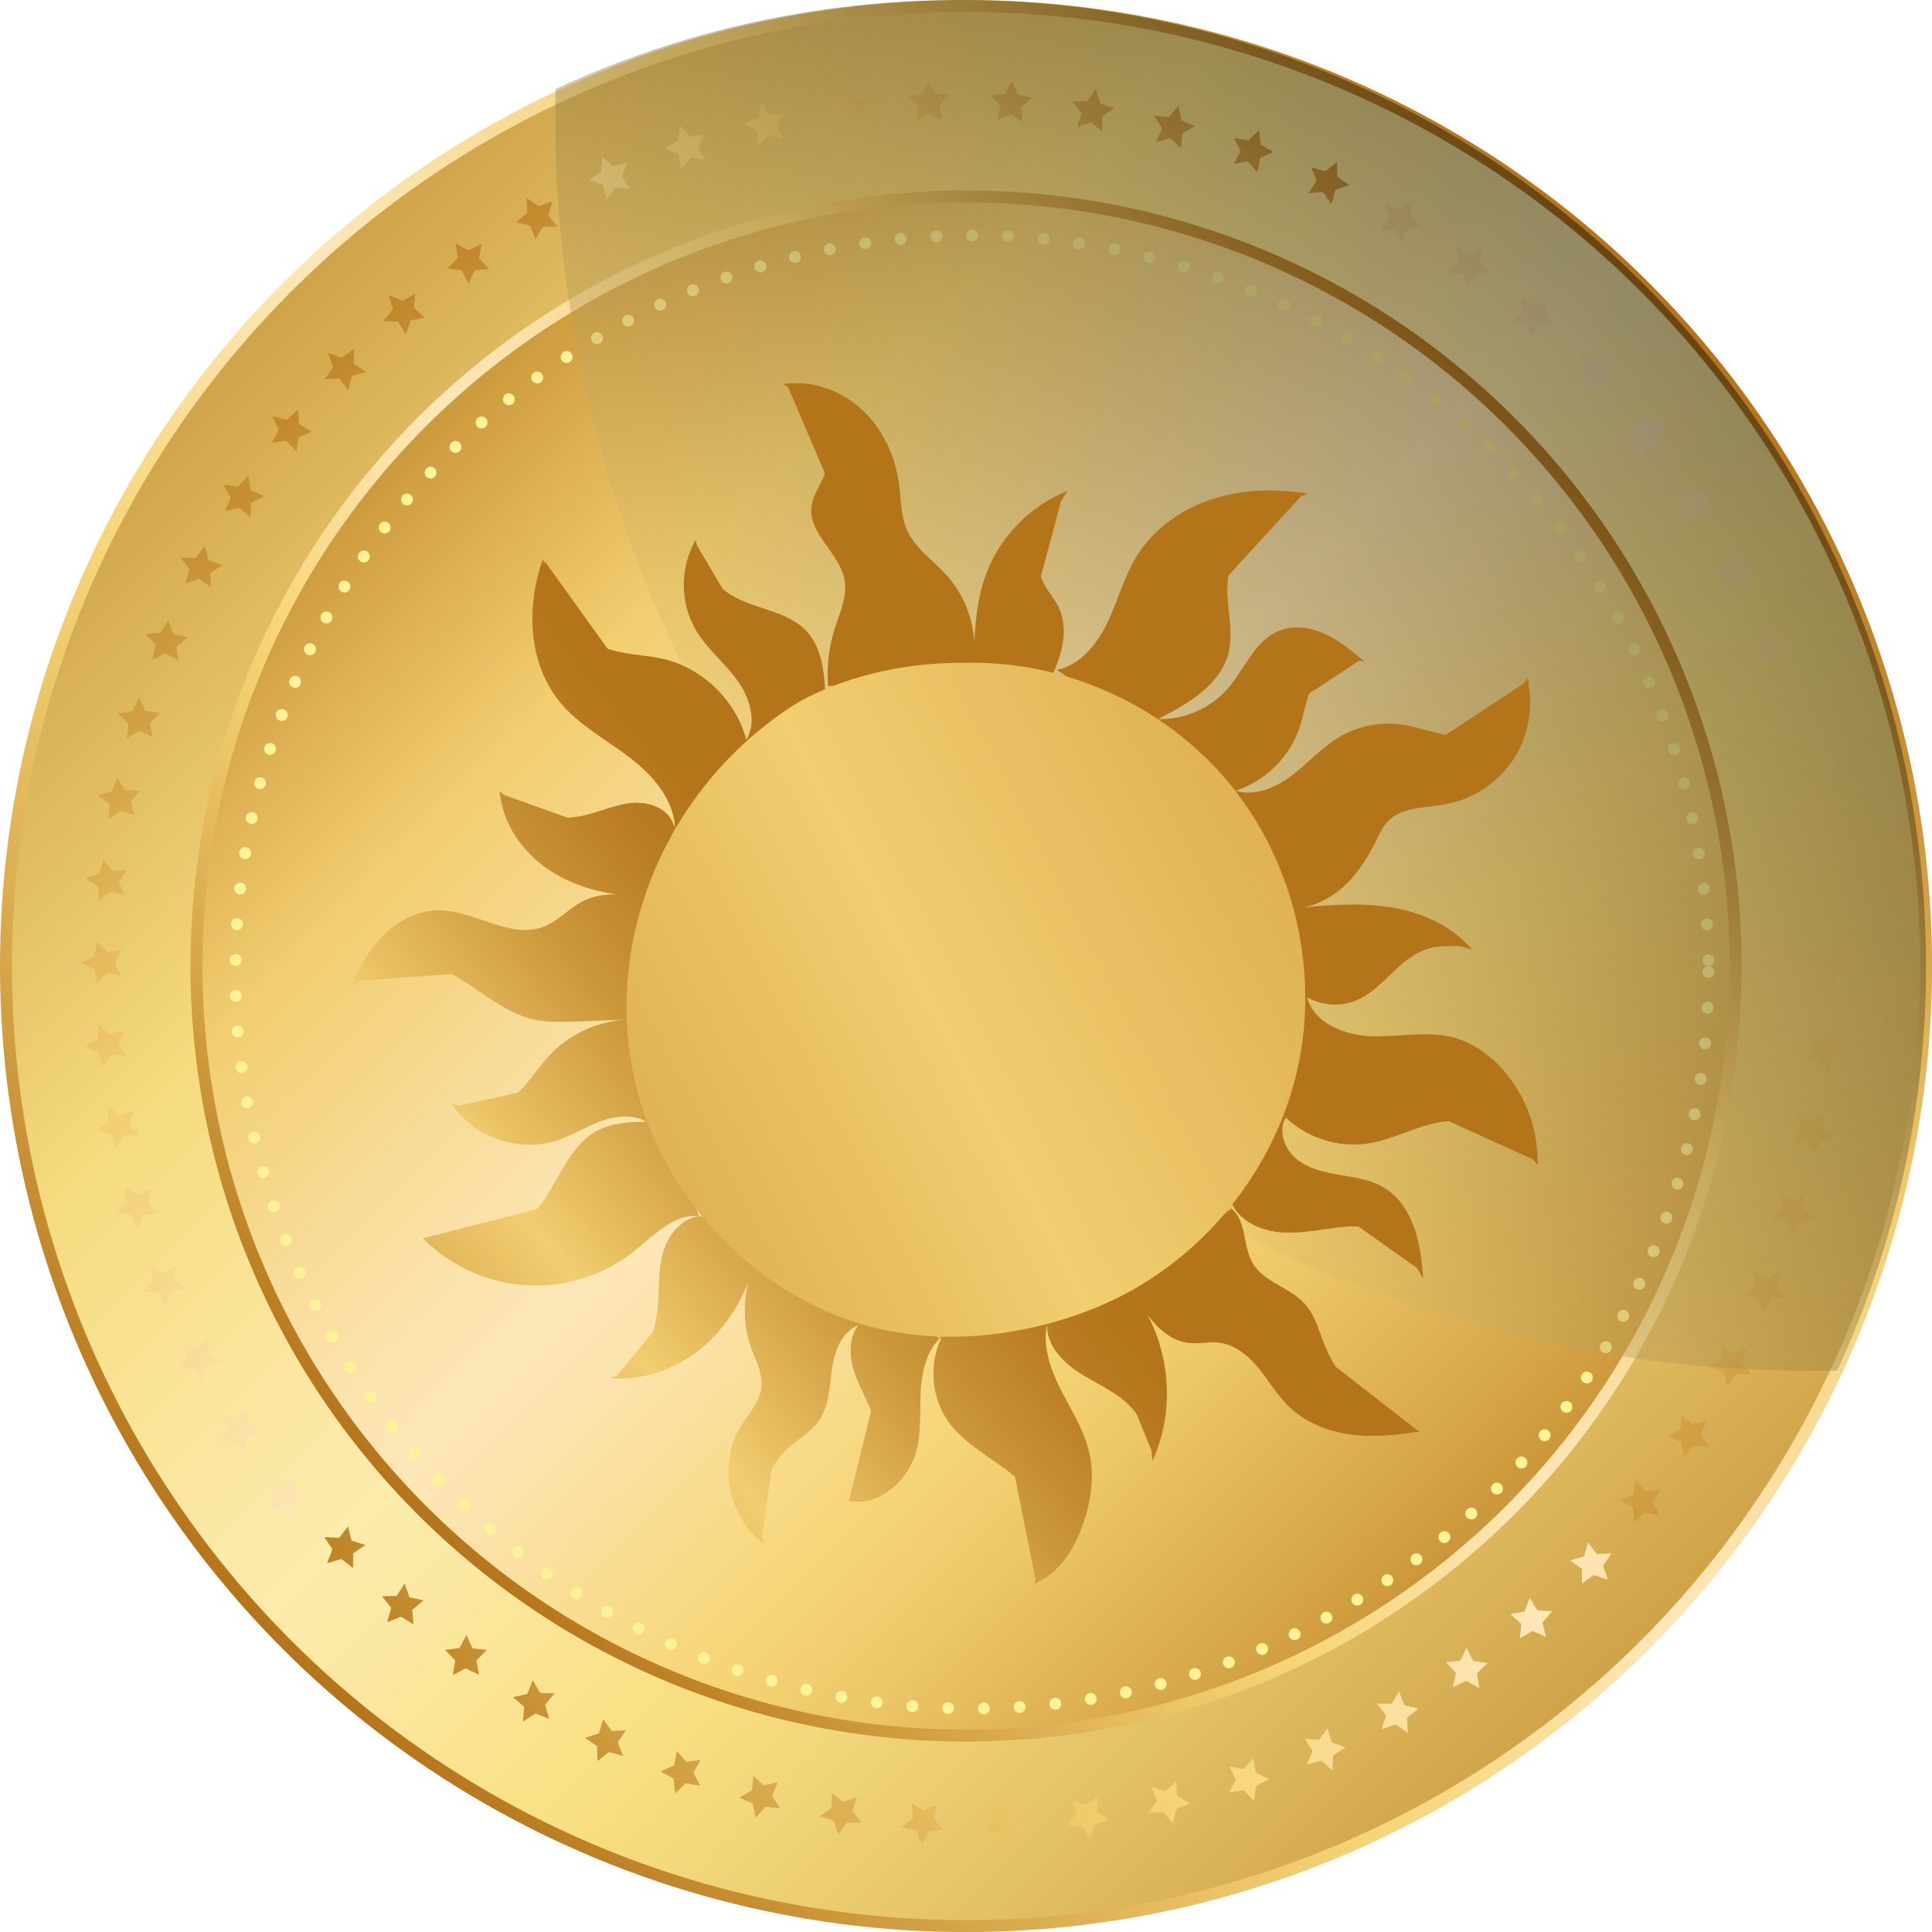 <?xml version="1.0" encoding="UTF-8"?>
<svg xmlns="http://www.w3.org/2000/svg" xmlns:xlink="http://www.w3.org/1999/xlink" viewBox="0 0 323.95 323.95">
  <defs>
    <style>
      .cls-1 {
        fill: url(#linear-gradient-61);
      }

      .cls-2 {
        fill: url(#linear-gradient-15);
      }

      .cls-3 {
        fill: url(#linear-gradient-13);
      }

      .cls-4 {
        fill: url(#linear-gradient-28);
      }

      .cls-5 {
        fill: url(#Degradado_sin_nombre_2-26);
      }

      .cls-6 {
        fill: url(#Degradado_sin_nombre_2-22);
      }

      .cls-7 {
        fill: url(#linear-gradient-65);
      }

      .cls-8 {
        fill: url(#Degradado_sin_nombre_2-53);
      }

      .cls-9 {
        fill: url(#Degradado_sin_nombre_2-23);
      }

      .cls-10 {
        fill: url(#linear-gradient-69);
      }

      .cls-11 {
        fill: url(#linear-gradient-53);
      }

      .cls-12 {
        fill: url(#linear-gradient-42);
      }

      .cls-13 {
        fill: url(#Degradado_sin_nombre_2-31);
      }

      .cls-14 {
        fill: url(#linear-gradient-46);
      }

      .cls-15 {
        fill: url(#Degradado_sin_nombre_2-11);
      }

      .cls-16 {
        fill: url(#Degradado_sin_nombre_2-28);
      }

      .cls-17 {
        fill: url(#Degradado_sin_nombre_2-14);
      }

      .cls-18 {
        fill: url(#linear-gradient-60);
      }

      .cls-19 {
        fill: url(#Degradado_sin_nombre_2-80);
      }

      .cls-20 {
        fill: url(#Degradado_sin_nombre_2-30);
      }

      .cls-21 {
        fill: url(#linear-gradient-64);
      }

      .cls-22 {
        fill: url(#linear-gradient-56);
      }

      .cls-23 {
        fill: url(#linear-gradient-43);
      }

      .cls-24 {
        fill: url(#linear-gradient-25);
      }

      .cls-25 {
        fill: url(#Degradado_sin_nombre_2-57);
      }

      .cls-26 {
        fill: url(#linear-gradient-10);
      }

      .cls-27 {
        fill: url(#linear-gradient-12);
      }

      .cls-28 {
        fill: url(#Degradado_sin_nombre_2-54);
      }

      .cls-29 {
        fill: url(#linear-gradient-40);
      }

      .cls-30 {
        fill: url(#linear-gradient-27);
      }

      .cls-31 {
        fill: url(#linear-gradient-68);
      }

      .cls-32 {
        fill: url(#linear-gradient-37);
      }

      .cls-33 {
        fill: url(#Degradado_sin_nombre_2-24);
      }

      .cls-34 {
        fill: url(#linear-gradient-55);
      }

      .cls-35 {
        fill: url(#Degradado_sin_nombre_2-76);
      }

      .cls-36 {
        fill: url(#Degradado_sin_nombre_2-39);
      }

      .cls-37 {
        fill: url(#linear-gradient-39);
      }

      .cls-38 {
        fill: url(#Degradado_sin_nombre_2-40);
      }

      .cls-39 {
        fill: url(#Degradado_sin_nombre_2-71);
      }

      .cls-40 {
        fill: url(#linear-gradient-52);
      }

      .cls-41 {
        fill: url(#Degradado_sin_nombre_2-79);
      }

      .cls-42 {
        fill: url(#Degradado_sin_nombre_2-43);
      }

      .cls-43 {
        fill: url(#Degradado_sin_nombre_2-68);
      }

      .cls-44 {
        fill: url(#linear-gradient-58);
      }

      .cls-45 {
        fill: url(#Degradado_sin_nombre_2-21);
      }

      .cls-46 {
        fill: url(#linear-gradient-47);
      }

      .cls-47 {
        fill: url(#Degradado_sin_nombre_2-4);
      }

      .cls-48 {
        fill: url(#linear-gradient-26);
      }

      .cls-49 {
        fill: url(#Degradado_sin_nombre_2-20);
      }

      .cls-50 {
        fill: url(#Degradado_sin_nombre_2-12);
      }

      .cls-51 {
        fill: url(#Degradado_sin_nombre_2-8);
      }

      .cls-52 {
        fill: url(#Degradado_sin_nombre_2-49);
      }

      .cls-53 {
        fill: url(#linear-gradient-4);
      }

      .cls-54 {
        fill: url(#Degradado_sin_nombre_2-63);
      }

      .cls-55 {
        fill: url(#Degradado_sin_nombre_2-7);
      }

      .cls-56 {
        fill: url(#Degradado_sin_nombre_2-15);
      }

      .cls-57 {
        stroke: url(#linear-gradient-3);
      }

      .cls-57, .cls-58 {
        stroke-miterlimit: 10;
      }

      .cls-57, .cls-58, .cls-59 {
        fill: none;
        stroke-width: 2px;
      }

      .cls-60 {
        fill: url(#linear-gradient-35);
      }

      .cls-61 {
        fill: url(#linear-gradient-30);
      }

      .cls-62 {
        fill: url(#Degradado_sin_nombre_2-61);
      }

      .cls-63 {
        fill: url(#Degradado_sin_nombre_2-73);
      }

      .cls-64 {
        fill: url(#Degradado_sin_nombre_2-50);
      }

      .cls-65 {
        fill: url(#Degradado_sin_nombre_2-36);
      }

      .cls-66 {
        fill: url(#Degradado_sin_nombre_2-66);
      }

      .cls-67 {
        fill: url(#Degradado_sin_nombre_2-35);
      }

      .cls-68 {
        fill: url(#linear-gradient-44);
      }

      .cls-69 {
        fill: url(#linear-gradient-49);
      }

      .cls-70 {
        fill: url(#linear-gradient-34);
      }

      .cls-71 {
        fill: url(#Degradado_sin_nombre_2-72);
      }

      .cls-72 {
        fill: url(#Degradado_sin_nombre_2-77);
      }

      .cls-73 {
        fill: url(#linear-gradient-5);
      }

      .cls-74 {
        fill: url(#Degradado_sin_nombre_2-6);
      }

      .cls-75 {
        fill: url(#linear-gradient-38);
      }

      .cls-76 {
        fill: url(#linear-gradient-22);
      }

      .cls-77 {
        fill: url(#linear-gradient-24);
      }

      .cls-78 {
        fill: url(#Degradado_sin_nombre_2-9);
      }

      .cls-79 {
        fill: url(#Degradado_sin_nombre_2);
      }

      .cls-80 {
        fill: url(#linear-gradient-54);
      }

      .cls-81 {
        fill: url(#linear-gradient-70);
        opacity: .42;
      }

      .cls-81, .cls-82 {
        mix-blend-mode: screen;
      }

      .cls-83 {
        isolation: isolate;
      }

      .cls-84 {
        fill: url(#Degradado_sin_nombre_2-10);
      }

      .cls-85 {
        fill: url(#linear-gradient-33);
      }

      .cls-86 {
        fill: url(#linear-gradient-51);
      }

      .cls-87 {
        fill: url(#linear-gradient-8);
      }

      .cls-88 {
        fill: url(#linear-gradient-66);
      }

      .cls-89 {
        fill: url(#linear-gradient-57);
      }

      .cls-90 {
        fill: url(#Degradado_sin_nombre_2-42);
      }

      .cls-91 {
        fill: url(#Degradado_sin_nombre_2-33);
      }

      .cls-92 {
        fill: url(#Degradado_sin_nombre_2-69);
      }

      .cls-93 {
        fill: url(#Degradado_sin_nombre_2-34);
      }

      .cls-94 {
        fill: url(#Degradado_sin_nombre_2-19);
      }

      .cls-95 {
        fill: url(#Degradado_sin_nombre_2-13);
      }

      .cls-58 {
        stroke: url(#linear-gradient-2);
      }

      .cls-96 {
        fill: url(#linear-gradient-14);
      }

      .cls-97 {
        fill: url(#linear-gradient-62);
      }

      .cls-98 {
        fill: url(#linear-gradient-29);
      }

      .cls-99 {
        fill: url(#Degradado_sin_nombre_2-78);
      }

      .cls-100 {
        fill: url(#linear-gradient-20);
      }

      .cls-101 {
        fill: url(#linear-gradient-67);
      }

      .cls-102 {
        fill: url(#linear-gradient-17);
      }

      .cls-103 {
        fill: url(#linear-gradient-50);
      }

      .cls-104 {
        fill: url(#linear-gradient-7);
      }

      .cls-105 {
        fill: url(#Degradado_sin_nombre_2-64);
      }

      .cls-106 {
        fill: url(#Degradado_sin_nombre_2-38);
      }

      .cls-107 {
        fill: url(#Degradado_sin_nombre_2-65);
      }

      .cls-108 {
        fill: url(#Degradado_sin_nombre_2-37);
      }

      .cls-109 {
        fill: url(#Degradado_sin_nombre_2-48);
      }

      .cls-110 {
        fill: url(#Degradado_sin_nombre_2-27);
      }

      .cls-111 {
        fill: url(#linear-gradient-9);
      }

      .cls-112 {
        fill: url(#Degradado_sin_nombre_2-45);
      }

      .cls-113 {
        mix-blend-mode: multiply;
      }

      .cls-114 {
        fill: url(#linear-gradient-59);
      }

      .cls-115 {
        fill: url(#Degradado_sin_nombre_2-5);
      }

      .cls-116 {
        fill: url(#linear-gradient-11);
      }

      .cls-117 {
        fill: url(#Degradado_sin_nombre_2-51);
      }

      .cls-118 {
        fill: url(#Degradado_sin_nombre_2-56);
      }

      .cls-119 {
        fill: url(#linear-gradient-19);
      }

      .cls-59 {
        filter: url(#drop-shadow-1);
        stroke: #fcf298;
        stroke-dasharray: 0 6;
        stroke-linecap: round;
        stroke-linejoin: round;
      }

      .cls-120 {
        fill: url(#linear-gradient-6);
      }

      .cls-121 {
        fill: url(#Degradado_sin_nombre_2-70);
      }

      .cls-122 {
        fill: url(#Degradado_sin_nombre_2-3);
      }

      .cls-123 {
        fill: url(#Degradado_sin_nombre_2-74);
      }

      .cls-124 {
        fill: url(#Degradado_sin_nombre_2-67);
      }

      .cls-125 {
        fill: url(#Degradado_sin_nombre_2-29);
      }

      .cls-126 {
        fill: url(#Degradado_sin_nombre_2-46);
      }

      .cls-127 {
        fill: url(#Degradado_sin_nombre_2-47);
      }

      .cls-128 {
        fill: url(#Degradado_sin_nombre_2-17);
      }

      .cls-129 {
        fill: url(#linear-gradient-36);
      }

      .cls-130 {
        fill: url(#linear-gradient-21);
      }

      .cls-131 {
        fill: url(#linear-gradient-45);
      }

      .cls-132 {
        fill: url(#Degradado_sin_nombre_2-18);
      }

      .cls-133 {
        fill: url(#Degradado_sin_nombre_2-55);
      }

      .cls-134 {
        fill: url(#Degradado_sin_nombre_2-16);
      }

      .cls-135 {
        fill: url(#Degradado_sin_nombre_2-32);
      }

      .cls-136 {
        fill: url(#Degradado_sin_nombre_2-60);
      }

      .cls-137 {
        fill: url(#Degradado_sin_nombre_2-58);
      }

      .cls-138 {
        fill: url(#linear-gradient-48);
      }

      .cls-139 {
        fill: url(#Degradado_sin_nombre_2-62);
      }

      .cls-140 {
        fill: url(#linear-gradient-32);
      }

      .cls-141 {
        fill: url(#linear-gradient-41);
      }

      .cls-142 {
        fill: url(#linear-gradient-16);
      }

      .cls-143 {
        fill: url(#Degradado_sin_nombre_2-52);
      }

      .cls-144 {
        fill: url(#Degradado_sin_nombre_2-25);
      }

      .cls-145 {
        fill: url(#linear-gradient);
      }

      .cls-82 {
        fill: #fcf298;
        opacity: .37;
      }

      .cls-146 {
        fill: url(#Degradado_sin_nombre_2-2);
      }

      .cls-147 {
        fill: url(#linear-gradient-23);
      }

      .cls-148 {
        fill: url(#linear-gradient-31);
      }

      .cls-149 {
        fill: url(#Degradado_sin_nombre_2-75);
      }

      .cls-150 {
        fill: url(#linear-gradient-63);
      }

      .cls-151 {
        fill: url(#Degradado_sin_nombre_2-41);
      }

      .cls-152 {
        fill: url(#Degradado_sin_nombre_2-44);
      }

      .cls-153 {
        fill: url(#Degradado_sin_nombre_2-59);
      }

      .cls-154 {
        fill: url(#linear-gradient-18);
      }
    </style>
    <linearGradient id="linear-gradient" x1="48.13" y1="48.13" x2="275.82" y2="275.82" gradientUnits="userSpaceOnUse">
      <stop offset="0" stop-color="#b57419"/>
      <stop offset=".03" stop-color="#bc7f24"/>
      <stop offset=".25" stop-color="#f2ce70"/>
      <stop offset=".35" stop-color="#f7da93"/>
      <stop offset=".43" stop-color="#fbe3ad"/>
      <stop offset=".48" stop-color="#fde7b7"/>
      <stop offset=".53" stop-color="#fbe3aa"/>
      <stop offset=".62" stop-color="#f8da88"/>
      <stop offset=".67" stop-color="#f6d576"/>
      <stop offset=".73" stop-color="#edc869"/>
      <stop offset=".85" stop-color="#d6a649"/>
      <stop offset="1" stop-color="#b57419"/>
    </linearGradient>
    <filter id="drop-shadow-1" x="35.38" y="35.37" width="255.12" height="255.12" filterUnits="userSpaceOnUse">
      <feOffset dx="1" dy="1"/>
      <feGaussianBlur result="blur" stdDeviation="1"/>
      <feFlood flood-color="#bc8636" flood-opacity=".75"/>
      <feComposite in2="blur" operator="in"/>
      <feComposite in="SourceGraphic"/>
    </filter>
    <linearGradient id="linear-gradient-2" x1="70.02" y1="253.93" x2="253.93" y2="70.02" gradientTransform="translate(161.98 -67.09) rotate(45)" gradientUnits="userSpaceOnUse">
      <stop offset="0" stop-color="#b57419"/>
      <stop offset=".15" stop-color="#d6a649"/>
      <stop offset=".27" stop-color="#edc869"/>
      <stop offset=".33" stop-color="#f6d576"/>
      <stop offset=".38" stop-color="#f8da88"/>
      <stop offset=".47" stop-color="#fbe3aa"/>
      <stop offset=".52" stop-color="#fde7b7"/>
      <stop offset=".57" stop-color="#fbe3ad"/>
      <stop offset=".65" stop-color="#f7da93"/>
      <stop offset=".75" stop-color="#f2ce70"/>
      <stop offset=".97" stop-color="#bc7f24"/>
      <stop offset="1" stop-color="#b57419"/>
    </linearGradient>
    <linearGradient id="linear-gradient-3" x1="47.44" y1="276.51" x2="276.51" y2="47.44" gradientTransform="matrix(1,0,0,1,0,0)" xlink:href="#linear-gradient-2"/>
    <linearGradient id="linear-gradient-4" x1="128.76" y1="-26.91" x2="358.09" y2="236.42" xlink:href="#linear-gradient"/>
    <linearGradient id="linear-gradient-5" x1="120.96" y1="-20.12" x2="350.29" y2="243.21" xlink:href="#linear-gradient"/>
    <linearGradient id="linear-gradient-6" x1="112.56" y1="-12.8" x2="341.89" y2="250.53" xlink:href="#linear-gradient"/>
    <linearGradient id="linear-gradient-7" x1="103.62" y1="-5.02" x2="332.96" y2="258.31" xlink:href="#linear-gradient"/>
    <linearGradient id="linear-gradient-8" x1="94.24" y1="3.15" x2="323.57" y2="266.48" xlink:href="#linear-gradient"/>
    <linearGradient id="linear-gradient-9" x1="84.41" y1="11.71" x2="313.74" y2="275.05" xlink:href="#linear-gradient"/>
    <linearGradient id="linear-gradient-10" x1="74.23" y1="20.58" x2="303.56" y2="283.91" xlink:href="#linear-gradient"/>
    <linearGradient id="linear-gradient-11" x1="-55.03" y1="133.14" x2="174.31" y2="396.48" xlink:href="#linear-gradient"/>
    <linearGradient id="linear-gradient-12" x1="-53.91" y1="132.17" x2="175.43" y2="395.5" xlink:href="#linear-gradient"/>
    <linearGradient id="linear-gradient-13" x1="-51.81" y1="130.34" x2="177.53" y2="393.67" xlink:href="#linear-gradient"/>
    <linearGradient id="linear-gradient-14" x1="-48.75" y1="127.67" x2="180.59" y2="391.01" xlink:href="#linear-gradient"/>
    <linearGradient id="linear-gradient-15" x1="-44.75" y1="124.19" x2="184.59" y2="387.53" xlink:href="#linear-gradient"/>
    <linearGradient id="linear-gradient-16" x1="-39.85" y1="119.93" x2="189.48" y2="383.26" xlink:href="#linear-gradient"/>
    <linearGradient id="linear-gradient-17" x1="-34.09" y1="114.91" x2="195.24" y2="378.25" xlink:href="#linear-gradient"/>
    <linearGradient id="linear-gradient-18" x1="-27.69" y1="109.33" x2="201.65" y2="372.67" xlink:href="#linear-gradient"/>
    <linearGradient id="linear-gradient-19" x1="-20.56" y1="103.12" x2="208.78" y2="366.46" xlink:href="#linear-gradient"/>
    <linearGradient id="linear-gradient-20" x1="-12.76" y1="96.33" x2="216.57" y2="359.67" xlink:href="#linear-gradient"/>
    <linearGradient id="linear-gradient-21" x1="-4.36" y1="89.02" x2="224.98" y2="352.35" xlink:href="#linear-gradient"/>
    <linearGradient id="linear-gradient-22" x1="4.58" y1="81.24" x2="233.91" y2="344.57" xlink:href="#linear-gradient"/>
    <linearGradient id="linear-gradient-23" x1="13.96" y1="73.06" x2="243.29" y2="336.4" xlink:href="#linear-gradient"/>
    <linearGradient id="linear-gradient-24" x1="23.79" y1="64.5" x2="253.13" y2="327.83" xlink:href="#linear-gradient"/>
    <linearGradient id="linear-gradient-25" x1="33.97" y1="55.63" x2="263.31" y2="318.97" xlink:href="#linear-gradient"/>
    <linearGradient id="linear-gradient-26" x1="44.34" y1="46.61" x2="273.67" y2="309.94" xlink:href="#linear-gradient"/>
    <linearGradient id="linear-gradient-27" x1="54.78" y1="37.51" x2="284.12" y2="300.84" xlink:href="#linear-gradient"/>
    <linearGradient id="linear-gradient-28" x1="65.23" y1="28.42" x2="294.56" y2="291.75" xlink:href="#linear-gradient"/>
    <linearGradient id="linear-gradient-29" x1="75.57" y1="19.41" x2="304.9" y2="282.74" xlink:href="#linear-gradient"/>
    <linearGradient id="linear-gradient-30" x1="157.39" y1="-51.85" x2="386.73" y2="211.48" xlink:href="#linear-gradient"/>
    <linearGradient id="linear-gradient-31" x1="160.33" y1="-54.41" x2="389.66" y2="208.93" xlink:href="#linear-gradient"/>
    <linearGradient id="linear-gradient-32" x1="162.3" y1="-56.13" x2="391.64" y2="207.21" xlink:href="#linear-gradient"/>
    <linearGradient id="linear-gradient-33" x1="163.3" y1="-56.99" x2="392.63" y2="206.34" xlink:href="#linear-gradient"/>
    <linearGradient id="linear-gradient-34" x1="163.23" y1="-56.93" x2="392.56" y2="206.4" xlink:href="#linear-gradient"/>
    <linearGradient id="linear-gradient-35" x1="162.11" y1="-55.95" x2="391.44" y2="207.38" xlink:href="#linear-gradient"/>
    <linearGradient id="linear-gradient-36" x1="160.01" y1="-54.13" x2="389.34" y2="209.21" xlink:href="#linear-gradient"/>
    <linearGradient id="linear-gradient-37" x1="156.95" y1="-51.46" x2="386.28" y2="211.87" xlink:href="#linear-gradient"/>
    <linearGradient id="linear-gradient-38" x1="152.95" y1="-47.98" x2="382.28" y2="215.35" xlink:href="#linear-gradient"/>
    <linearGradient id="linear-gradient-39" x1="148.05" y1="-43.71" x2="377.38" y2="219.62" xlink:href="#linear-gradient"/>
    <linearGradient id="linear-gradient-40" x1="142.29" y1="-38.7" x2="371.63" y2="224.63" xlink:href="#linear-gradient"/>
    <linearGradient id="linear-gradient-41" x1="135.89" y1="-33.12" x2="365.22" y2="230.21" xlink:href="#linear-gradient"/>
    <linearGradient id="linear-gradient-42" x1="149.44" y1="-51.6" x2="378.77" y2="211.73" gradientTransform="translate(347.37 -11.66) rotate(98.7)" xlink:href="#linear-gradient"/>
    <linearGradient id="linear-gradient-43" x1="141.64" y1="-44.81" x2="370.98" y2="218.52" gradientTransform="translate(347.37 -11.66) rotate(98.7)" xlink:href="#linear-gradient"/>
    <linearGradient id="linear-gradient-44" x1="133.24" y1="-37.49" x2="362.57" y2="225.84" gradientTransform="translate(347.37 -11.66) rotate(98.7)" xlink:href="#linear-gradient"/>
    <linearGradient id="linear-gradient-45" x1="124.31" y1="-29.71" x2="353.64" y2="233.62" gradientTransform="translate(347.37 -11.66) rotate(98.7)" xlink:href="#linear-gradient"/>
    <linearGradient id="linear-gradient-46" x1="114.93" y1="-21.54" x2="344.26" y2="241.79" gradientTransform="translate(347.37 -11.66) rotate(98.7)" xlink:href="#linear-gradient"/>
    <linearGradient id="linear-gradient-47" x1="105.09" y1="-12.97" x2="334.42" y2="250.36" gradientTransform="translate(347.37 -11.66) rotate(98.7)" xlink:href="#linear-gradient"/>
    <linearGradient id="linear-gradient-48" x1="94.91" y1="-4.11" x2="324.24" y2="259.22" gradientTransform="translate(347.37 -11.66) rotate(98.7)" xlink:href="#linear-gradient"/>
    <linearGradient id="linear-gradient-49" x1="-7.19" y1="91.39" x2="222.15" y2="354.74" gradientTransform="translate(265.36 -58.04) rotate(81.99)" xlink:href="#linear-gradient"/>
    <linearGradient id="linear-gradient-50" x1="-2.29" y1="87.13" x2="227.05" y2="350.47" gradientTransform="translate(265.36 -58.04) rotate(81.99)" xlink:href="#linear-gradient"/>
    <linearGradient id="linear-gradient-51" x1="3.46" y1="82.11" x2="232.81" y2="345.46" gradientTransform="translate(265.36 -58.04) rotate(81.99)" xlink:href="#linear-gradient"/>
    <linearGradient id="linear-gradient-52" x1="9.87" y1="76.53" x2="239.21" y2="339.88" gradientTransform="translate(265.36 -58.04) rotate(81.99)" xlink:href="#linear-gradient"/>
    <linearGradient id="linear-gradient-53" x1="17" y1="70.32" x2="246.35" y2="333.67" gradientTransform="translate(265.36 -58.04) rotate(81.99)" xlink:href="#linear-gradient"/>
    <linearGradient id="linear-gradient-54" x1="24.8" y1="63.53" x2="254.14" y2="326.88" gradientTransform="translate(265.36 -58.04) rotate(81.99)" xlink:href="#linear-gradient"/>
    <linearGradient id="linear-gradient-55" x1="33.2" y1="56.22" x2="262.54" y2="319.56" gradientTransform="translate(265.36 -58.04) rotate(81.99)" xlink:href="#linear-gradient"/>
    <linearGradient id="linear-gradient-56" x1="42.13" y1="48.44" x2="271.47" y2="311.78" gradientTransform="translate(265.36 -58.04) rotate(81.99)" xlink:href="#linear-gradient"/>
    <linearGradient id="linear-gradient-57" x1="51.52" y1="40.26" x2="280.86" y2="303.61" gradientTransform="translate(265.36 -58.04) rotate(81.99)" xlink:href="#linear-gradient"/>
    <linearGradient id="linear-gradient-58" x1="61.35" y1="31.7" x2="290.7" y2="295.05" gradientTransform="translate(265.36 -58.04) rotate(81.99)" xlink:href="#linear-gradient"/>
    <linearGradient id="linear-gradient-59" x1="181.01" y1="-79.09" x2="410.34" y2="184.24" gradientTransform="translate(347.37 -11.66) rotate(98.7)" xlink:href="#linear-gradient"/>
    <linearGradient id="linear-gradient-60" x1="182.99" y1="-80.81" x2="412.32" y2="182.52" gradientTransform="translate(347.37 -11.66) rotate(98.7)" xlink:href="#linear-gradient"/>
    <linearGradient id="linear-gradient-61" x1="183.98" y1="-81.68" x2="413.32" y2="181.65" gradientTransform="translate(347.37 -11.66) rotate(98.7)" xlink:href="#linear-gradient"/>
    <linearGradient id="linear-gradient-62" x1="183.91" y1="-81.62" x2="413.24" y2="181.71" gradientTransform="translate(347.37 -11.66) rotate(98.7)" xlink:href="#linear-gradient"/>
    <linearGradient id="linear-gradient-63" x1="182.79" y1="-80.64" x2="412.12" y2="182.69" gradientTransform="translate(347.37 -11.66) rotate(98.7)" xlink:href="#linear-gradient"/>
    <linearGradient id="linear-gradient-64" x1="180.69" y1="-78.81" x2="410.02" y2="184.52" gradientTransform="translate(347.37 -11.66) rotate(98.7)" xlink:href="#linear-gradient"/>
    <linearGradient id="linear-gradient-65" x1="177.63" y1="-76.14" x2="406.96" y2="187.18" gradientTransform="translate(347.37 -11.66) rotate(98.7)" xlink:href="#linear-gradient"/>
    <linearGradient id="linear-gradient-66" x1="173.63" y1="-72.66" x2="402.96" y2="190.67" gradientTransform="translate(347.37 -11.66) rotate(98.7)" xlink:href="#linear-gradient"/>
    <linearGradient id="linear-gradient-67" x1="168.73" y1="-68.4" x2="398.07" y2="194.93" gradientTransform="translate(347.37 -11.66) rotate(98.7)" xlink:href="#linear-gradient"/>
    <linearGradient id="linear-gradient-68" x1="162.98" y1="-63.39" x2="392.31" y2="199.94" gradientTransform="translate(347.37 -11.66) rotate(98.7)" xlink:href="#linear-gradient"/>
    <linearGradient id="linear-gradient-69" x1="156.57" y1="-57.8" x2="385.9" y2="205.52" gradientTransform="translate(347.37 -11.66) rotate(98.7)" xlink:href="#linear-gradient"/>
    <linearGradient id="linear-gradient-70" x1="154.87" y1="168.09" x2="275.46" y2="47.5" gradientUnits="userSpaceOnUse">
      <stop offset="0" stop-color="#f2ce70"/>
      <stop offset=".34" stop-color="#a28a4b"/>
      <stop offset="1" stop-color="#000100"/>
    </linearGradient>
    <linearGradient id="Degradado_sin_nombre_2" data-name="Degradado sin nombre 2" x1="31.88" y1="233.36" x2="132.88" y2="151.99" gradientUnits="userSpaceOnUse">
      <stop offset="0" stop-color="#b4741a"/>
      <stop offset=".06" stop-color="#bb7f25"/>
      <stop offset=".48" stop-color="#f2ce70"/>
      <stop offset=".54" stop-color="#e8c062"/>
      <stop offset=".74" stop-color="#cc973b"/>
      <stop offset=".9" stop-color="#ba7d23"/>
      <stop offset="1" stop-color="#b4741a"/>
    </linearGradient>
    <linearGradient id="Degradado_sin_nombre_2-2" data-name="Degradado sin nombre 2" x1="44.25" y1="248.72" x2="145.26" y2="167.35" xlink:href="#Degradado_sin_nombre_2"/>
    <linearGradient id="Degradado_sin_nombre_2-3" data-name="Degradado sin nombre 2" x1="51.45" y1="257.66" x2="152.46" y2="176.29" xlink:href="#Degradado_sin_nombre_2"/>
    <linearGradient id="Degradado_sin_nombre_2-4" data-name="Degradado sin nombre 2" x1="44.1" y1="248.53" x2="145.1" y2="167.16" xlink:href="#Degradado_sin_nombre_2"/>
    <linearGradient id="Degradado_sin_nombre_2-5" data-name="Degradado sin nombre 2" x1="45.96" y1="250.84" x2="146.97" y2="169.47" xlink:href="#Degradado_sin_nombre_2"/>
    <linearGradient id="Degradado_sin_nombre_2-6" data-name="Degradado sin nombre 2" x1="35.32" y1="237.63" x2="136.33" y2="156.26" xlink:href="#Degradado_sin_nombre_2"/>
    <linearGradient id="Degradado_sin_nombre_2-7" data-name="Degradado sin nombre 2" x1="29.98" y1="231" x2="130.99" y2="149.63" xlink:href="#Degradado_sin_nombre_2"/>
    <linearGradient id="Degradado_sin_nombre_2-8" data-name="Degradado sin nombre 2" x1="39.03" y1="242.24" x2="140.04" y2="160.87" xlink:href="#Degradado_sin_nombre_2"/>
    <linearGradient id="Degradado_sin_nombre_2-9" data-name="Degradado sin nombre 2" x1="48.87" y1="254.45" x2="149.87" y2="173.08" xlink:href="#Degradado_sin_nombre_2"/>
    <linearGradient id="Degradado_sin_nombre_2-10" data-name="Degradado sin nombre 2" x1="29.11" y1="229.92" x2="130.11" y2="148.55" xlink:href="#Degradado_sin_nombre_2"/>
    <linearGradient id="Degradado_sin_nombre_2-11" data-name="Degradado sin nombre 2" x1="63.19" y1="272.23" x2="164.2" y2="190.86" xlink:href="#Degradado_sin_nombre_2"/>
    <linearGradient id="Degradado_sin_nombre_2-12" data-name="Degradado sin nombre 2" x1="50.73" y1="256.76" x2="151.74" y2="175.39" xlink:href="#Degradado_sin_nombre_2"/>
    <linearGradient id="Degradado_sin_nombre_2-13" data-name="Degradado sin nombre 2" x1="64.11" y1="273.38" x2="165.12" y2="192.01" xlink:href="#Degradado_sin_nombre_2"/>
    <linearGradient id="Degradado_sin_nombre_2-14" data-name="Degradado sin nombre 2" x1="91.95" y1="307.94" x2="192.96" y2="226.57" xlink:href="#Degradado_sin_nombre_2"/>
    <linearGradient id="Degradado_sin_nombre_2-15" data-name="Degradado sin nombre 2" x1="100.98" y1="319.14" x2="201.99" y2="237.78" xlink:href="#Degradado_sin_nombre_2"/>
    <linearGradient id="Degradado_sin_nombre_2-16" data-name="Degradado sin nombre 2" x1="93.77" y1="310.2" x2="194.78" y2="228.83" xlink:href="#Degradado_sin_nombre_2"/>
    <linearGradient id="Degradado_sin_nombre_2-17" data-name="Degradado sin nombre 2" x1="89.85" y1="305.33" x2="190.86" y2="223.96" xlink:href="#Degradado_sin_nombre_2"/>
    <linearGradient id="Degradado_sin_nombre_2-18" data-name="Degradado sin nombre 2" x1="74.62" y1="286.41" x2="175.62" y2="205.05" xlink:href="#Degradado_sin_nombre_2"/>
    <linearGradient id="Degradado_sin_nombre_2-19" data-name="Degradado sin nombre 2" x1="63.17" y1="272.21" x2="164.18" y2="190.84" xlink:href="#Degradado_sin_nombre_2"/>
    <linearGradient id="Degradado_sin_nombre_2-20" data-name="Degradado sin nombre 2" x1="48.36" y1="253.82" x2="149.37" y2="172.45" xlink:href="#Degradado_sin_nombre_2"/>
    <linearGradient id="Degradado_sin_nombre_2-21" data-name="Degradado sin nombre 2" x1="35.06" y1="237.31" x2="136.07" y2="155.94" xlink:href="#Degradado_sin_nombre_2"/>
    <linearGradient id="Degradado_sin_nombre_2-22" data-name="Degradado sin nombre 2" x1="22.86" y1="222.16" x2="123.87" y2="140.8" xlink:href="#Degradado_sin_nombre_2"/>
    <linearGradient id="Degradado_sin_nombre_2-23" data-name="Degradado sin nombre 2" x1="6.33" y1="201.65" x2="107.34" y2="120.28" xlink:href="#Degradado_sin_nombre_2"/>
    <linearGradient id="Degradado_sin_nombre_2-24" data-name="Degradado sin nombre 2" x1="5.97" y1="201.2" x2="106.98" y2="119.83" xlink:href="#Degradado_sin_nombre_2"/>
    <linearGradient id="Degradado_sin_nombre_2-25" data-name="Degradado sin nombre 2" x1="1.81" y1="196.03" x2="102.81" y2="114.66" xlink:href="#Degradado_sin_nombre_2"/>
    <linearGradient id="Degradado_sin_nombre_2-26" data-name="Degradado sin nombre 2" x1="11" y1="207.44" x2="112.01" y2="126.08" xlink:href="#Degradado_sin_nombre_2"/>
    <linearGradient id="Degradado_sin_nombre_2-27" data-name="Degradado sin nombre 2" x1="16.42" y1="214.17" x2="117.43" y2="132.81" xlink:href="#Degradado_sin_nombre_2"/>
    <linearGradient id="Degradado_sin_nombre_2-28" data-name="Degradado sin nombre 2" x1="29.93" y1="230.94" x2="130.94" y2="149.58" xlink:href="#Degradado_sin_nombre_2"/>
    <linearGradient id="Degradado_sin_nombre_2-29" data-name="Degradado sin nombre 2" x1="40.23" y1="243.72" x2="141.24" y2="162.36" xlink:href="#Degradado_sin_nombre_2"/>
    <linearGradient id="Degradado_sin_nombre_2-30" data-name="Degradado sin nombre 2" x1="55.4" y1="262.56" x2="156.41" y2="181.2" xlink:href="#Degradado_sin_nombre_2"/>
    <linearGradient id="Degradado_sin_nombre_2-31" data-name="Degradado sin nombre 2" x1="70.33" y1="281.09" x2="171.34" y2="199.73" xlink:href="#Degradado_sin_nombre_2"/>
    <linearGradient id="Degradado_sin_nombre_2-32" data-name="Degradado sin nombre 2" x1="77.55" y1="290.06" x2="178.56" y2="208.69" xlink:href="#Degradado_sin_nombre_2"/>
    <linearGradient id="Degradado_sin_nombre_2-33" data-name="Degradado sin nombre 2" x1="90.12" y1="305.66" x2="191.13" y2="224.3" xlink:href="#Degradado_sin_nombre_2"/>
    <linearGradient id="Degradado_sin_nombre_2-34" data-name="Degradado sin nombre 2" x1="2.38" y1="196.74" x2="103.38" y2="115.37" xlink:href="#Degradado_sin_nombre_2"/>
    <linearGradient id="Degradado_sin_nombre_2-35" data-name="Degradado sin nombre 2" x1="9.23" y1="205.24" x2="110.23" y2="123.87" xlink:href="#Degradado_sin_nombre_2"/>
    <linearGradient id="Degradado_sin_nombre_2-36" data-name="Degradado sin nombre 2" x1="38.73" y1="241.87" x2="139.74" y2="160.5" xlink:href="#Degradado_sin_nombre_2"/>
    <linearGradient id="Degradado_sin_nombre_2-37" data-name="Degradado sin nombre 2" x1="77.82" y1="290.39" x2="178.82" y2="209.02" xlink:href="#Degradado_sin_nombre_2"/>
    <linearGradient id="Degradado_sin_nombre_2-38" data-name="Degradado sin nombre 2" x1="16.69" y1="214.51" x2="117.7" y2="133.14" xlink:href="#Degradado_sin_nombre_2"/>
    <linearGradient id="Degradado_sin_nombre_2-39" data-name="Degradado sin nombre 2" x1="38.25" y1="241.26" x2="139.25" y2="159.9" xlink:href="#Degradado_sin_nombre_2"/>
    <linearGradient id="Degradado_sin_nombre_2-40" data-name="Degradado sin nombre 2" x1="68.34" y1="278.62" x2="169.35" y2="197.26" xlink:href="#Degradado_sin_nombre_2"/>
    <linearGradient id="Degradado_sin_nombre_2-41" data-name="Degradado sin nombre 2" x1="90.34" y1="305.93" x2="191.35" y2="224.56" xlink:href="#Degradado_sin_nombre_2"/>
    <linearGradient id="Degradado_sin_nombre_2-42" data-name="Degradado sin nombre 2" x1="100.91" y1="319.06" x2="201.92" y2="237.69" xlink:href="#Degradado_sin_nombre_2"/>
    <linearGradient id="Degradado_sin_nombre_2-43" data-name="Degradado sin nombre 2" x1="17.34" y1="215.31" x2="118.35" y2="133.94" xlink:href="#Degradado_sin_nombre_2"/>
    <linearGradient id="Degradado_sin_nombre_2-44" data-name="Degradado sin nombre 2" x1="11" y1="207.44" x2="112" y2="126.07" xlink:href="#Degradado_sin_nombre_2"/>
    <linearGradient id="Degradado_sin_nombre_2-45" data-name="Degradado sin nombre 2" x1="1.84" y1="196.07" x2="102.85" y2="114.71" xlink:href="#Degradado_sin_nombre_2"/>
    <linearGradient id="Degradado_sin_nombre_2-46" data-name="Degradado sin nombre 2" x1="30.16" y1="231.22" x2="131.16" y2="149.86" xlink:href="#Degradado_sin_nombre_2"/>
    <linearGradient id="Degradado_sin_nombre_2-47" data-name="Degradado sin nombre 2" x1="40.23" y1="243.72" x2="141.23" y2="162.35" xlink:href="#Degradado_sin_nombre_2"/>
    <linearGradient id="Degradado_sin_nombre_2-48" data-name="Degradado sin nombre 2" x1="57.47" y1="265.13" x2="158.48" y2="183.76" xlink:href="#Degradado_sin_nombre_2"/>
    <linearGradient id="Degradado_sin_nombre_2-49" data-name="Degradado sin nombre 2" x1="72.93" y1="284.32" x2="173.94" y2="202.95" xlink:href="#Degradado_sin_nombre_2"/>
    <linearGradient id="Degradado_sin_nombre_2-50" data-name="Degradado sin nombre 2" x1="78.96" y1="291.8" x2="179.97" y2="210.44" xlink:href="#Degradado_sin_nombre_2"/>
    <linearGradient id="Degradado_sin_nombre_2-51" data-name="Degradado sin nombre 2" x1="91.64" y1="307.55" x2="192.65" y2="226.18" xlink:href="#Degradado_sin_nombre_2"/>
    <linearGradient id="Degradado_sin_nombre_2-52" data-name="Degradado sin nombre 2" x1="92.76" y1="308.94" x2="193.77" y2="227.57" xlink:href="#Degradado_sin_nombre_2"/>
    <linearGradient id="Degradado_sin_nombre_2-53" data-name="Degradado sin nombre 2" x1="101.11" y1="319.3" x2="202.12" y2="237.94" xlink:href="#Degradado_sin_nombre_2"/>
    <linearGradient id="Degradado_sin_nombre_2-54" data-name="Degradado sin nombre 2" x1="93.62" y1="310" x2="194.62" y2="228.63" xlink:href="#Degradado_sin_nombre_2"/>
    <linearGradient id="Degradado_sin_nombre_2-55" data-name="Degradado sin nombre 2" x1="89.68" y1="305.11" x2="190.68" y2="223.74" xlink:href="#Degradado_sin_nombre_2"/>
    <linearGradient id="Degradado_sin_nombre_2-56" data-name="Degradado sin nombre 2" x1="5.47" y1="200.57" x2="106.47" y2="119.2" xlink:href="#Degradado_sin_nombre_2"/>
    <linearGradient id="Degradado_sin_nombre_2-57" data-name="Degradado sin nombre 2" x1="4.05" y1="198.82" x2="105.06" y2="117.45" xlink:href="#Degradado_sin_nombre_2"/>
    <linearGradient id="Degradado_sin_nombre_2-58" data-name="Degradado sin nombre 2" x1="21.41" y1="220.36" x2="122.41" y2="138.99" xlink:href="#Degradado_sin_nombre_2"/>
    <linearGradient id="Degradado_sin_nombre_2-59" data-name="Degradado sin nombre 2" x1="32.55" y1="234.2" x2="133.56" y2="152.83" xlink:href="#Degradado_sin_nombre_2"/>
    <linearGradient id="Degradado_sin_nombre_2-60" data-name="Degradado sin nombre 2" x1="46.79" y1="251.87" x2="147.8" y2="170.5" xlink:href="#Degradado_sin_nombre_2"/>
    <linearGradient id="Degradado_sin_nombre_2-61" data-name="Degradado sin nombre 2" x1="61.65" y1="270.31" x2="162.65" y2="188.94" xlink:href="#Degradado_sin_nombre_2"/>
    <linearGradient id="Degradado_sin_nombre_2-62" data-name="Degradado sin nombre 2" x1="74.32" y1="286.04" x2="175.33" y2="204.68" xlink:href="#Degradado_sin_nombre_2"/>
    <linearGradient id="Degradado_sin_nombre_2-63" data-name="Degradado sin nombre 2" x1="47.23" y1="252.41" x2="148.23" y2="171.04" xlink:href="#Degradado_sin_nombre_2"/>
    <linearGradient id="Degradado_sin_nombre_2-64" data-name="Degradado sin nombre 2" x1="54.67" y1="261.65" x2="155.68" y2="180.29" xlink:href="#Degradado_sin_nombre_2"/>
    <linearGradient id="Degradado_sin_nombre_2-65" data-name="Degradado sin nombre 2" x1="42.29" y1="246.28" x2="143.3" y2="164.92" xlink:href="#Degradado_sin_nombre_2"/>
    <linearGradient id="Degradado_sin_nombre_2-66" data-name="Degradado sin nombre 2" x1="38.66" y1="241.78" x2="139.67" y2="160.41" xlink:href="#Degradado_sin_nombre_2"/>
    <linearGradient id="Degradado_sin_nombre_2-67" data-name="Degradado sin nombre 2" x1="17.26" y1="215.21" x2="118.26" y2="133.84" xlink:href="#Degradado_sin_nombre_2"/>
    <linearGradient id="Degradado_sin_nombre_2-68" data-name="Degradado sin nombre 2" x1="3.3" y1="197.89" x2="104.31" y2="116.52" xlink:href="#Degradado_sin_nombre_2"/>
    <linearGradient id="Degradado_sin_nombre_2-69" data-name="Degradado sin nombre 2" x1="19.53" y1="218.03" x2="120.54" y2="136.66" xlink:href="#Degradado_sin_nombre_2"/>
    <linearGradient id="Degradado_sin_nombre_2-70" data-name="Degradado sin nombre 2" x1="19.85" y1="218.42" x2="120.85" y2="137.06" xlink:href="#Degradado_sin_nombre_2"/>
    <linearGradient id="Degradado_sin_nombre_2-71" data-name="Degradado sin nombre 2" x1="39.55" y1="242.88" x2="140.56" y2="161.51" xlink:href="#Degradado_sin_nombre_2"/>
    <linearGradient id="Degradado_sin_nombre_2-72" data-name="Degradado sin nombre 2" x1="63.74" y1="272.92" x2="164.75" y2="191.55" xlink:href="#Degradado_sin_nombre_2"/>
    <linearGradient id="Degradado_sin_nombre_2-73" data-name="Degradado sin nombre 2" x1="64.69" y1="274.09" x2="165.69" y2="192.72" xlink:href="#Degradado_sin_nombre_2"/>
    <linearGradient id="Degradado_sin_nombre_2-74" data-name="Degradado sin nombre 2" x1="89.7" y1="305.14" x2="190.71" y2="223.77" xlink:href="#Degradado_sin_nombre_2"/>
    <linearGradient id="Degradado_sin_nombre_2-75" data-name="Degradado sin nombre 2" x1="105.08" y1="324.22" x2="206.08" y2="242.86" xlink:href="#Degradado_sin_nombre_2"/>
    <linearGradient id="Degradado_sin_nombre_2-76" data-name="Degradado sin nombre 2" x1="83.78" y1="297.79" x2="184.79" y2="216.42" xlink:href="#Degradado_sin_nombre_2"/>
    <linearGradient id="Degradado_sin_nombre_2-77" data-name="Degradado sin nombre 2" x1="85.77" y1="300.26" x2="186.78" y2="218.9" xlink:href="#Degradado_sin_nombre_2"/>
    <linearGradient id="Degradado_sin_nombre_2-78" data-name="Degradado sin nombre 2" x1="64.47" y1="273.82" x2="165.48" y2="192.46" xlink:href="#Degradado_sin_nombre_2"/>
    <linearGradient id="Degradado_sin_nombre_2-79" data-name="Degradado sin nombre 2" x1="39.58" y1="242.92" x2="140.59" y2="161.55" xlink:href="#Degradado_sin_nombre_2"/>
    <linearGradient id="Degradado_sin_nombre_2-80" data-name="Degradado sin nombre 2" x1="334.99" y1="77.64" x2="-36.31" y2="269.37" xlink:href="#Degradado_sin_nombre_2"/>
  </defs>
  <g class="cls-83">
    <g id="vuelta">
      <g>
        <g>
          <circle class="cls-145" cx="161.98" cy="161.98" r="161"/>
          <path class="cls-82" d="M161.98.98C73.06.98.98,73.06.98,161.98s72.08,161,161,161,161-72.08,161-161S250.89.98,161.98.98ZM161.98,291.02c-71.27,0-129.04-57.77-129.04-129.04S90.71,32.93,161.98,32.93s129.04,57.77,129.04,129.04-57.77,129.04-129.04,129.04Z"/>
          <circle class="cls-59" cx="161.98" cy="161.98" r="123.5"/>
          <circle class="cls-58" cx="161.98" cy="161.98" r="129.04" transform="translate(-67.09 161.98) rotate(-45)"/>
          <circle class="cls-57" cx="161.98" cy="161.98" r="160.98"/>
          <g>
            <g class="cls-113">
              <path class="cls-53" d="M309.59,176.63l-2.32.87-.61,2.4-1.53-1.95-2.47.14,1.37-2-.93-2.23,2.39.61s.48-.4.95-.8c.46-.41.92-.81.92-.81,0,0,.07.62.09,1.23.03.62.05,1.23.05,1.23l2.1,1.31Z"/>
              <path class="cls-73" d="M307.55,190.59l-2.4.65-.85,2.32-1.33-2.09-2.47-.1,1.56-1.86-.35-1.16c-.17-.57-.36-1.15-.36-1.15l2.33.84s.5-.36.99-.71c.49-.36.99-.72.99-.72,0,0,0,.62-.01,1.24,0,.62-.06,1.24-.06,1.24l1.96,1.5Z"/>
              <path class="cls-120" d="M304.19,204.31l-2.46.41-1.07,2.23-1.12-2.2-2.45-.34,1.74-1.7s-.12-.59-.23-1.18c-.12-.59-.28-1.19-.28-1.19l2.25,1.06,2.11-1.24s-.07.62-.14,1.23c-.07.62-.15,1.23-.15,1.23l1.8,1.68Z"/>
              <path class="cls-104" d="M299.53,217.64l-2.49.18-1.29,2.11-.9-2.3-2.41-.57,1.9-1.52s-.04-.6-.13-1.2l-.17-1.21,2.13,1.27,2.22-1.03-.52,2.43,1.64,1.85Z"/>
              <path class="cls-87" d="M293.62,230.47l-2.5-.06-1.49,1.98-.67-2.37-2.35-.8,2.04-1.33s0-.6-.02-1.22c-.02-.61-.05-1.22-.05-1.22l2,1.47,2.32-.81-.75,2.36s.37.5.75,1l.72,1Z"/>
              <path class="cls-111" d="M286.51,242.67l-2.48-.3-1.67,1.83-.44-2.42-2.26-1.02,2.16-1.13s.05-.6.08-1.22c.03-.61.07-1.22.07-1.22l1.85,1.65,2.39-.59-.98,2.28,1.28,2.14Z"/>
              <polygon class="cls-26" points="278.27 254.13 275.83 253.6 273.98 255.25 273.78 252.8 271.62 251.57 273.89 250.66 274.27 248.24 275.95 250.06 278.39 249.71 277.19 251.88 278.27 254.13"/>
              <path class="cls-116" d="M45.01,253.26l1.09-2.24-1.18-2.18,2.43.37,1.7-1.81s.09.6.18,1.21c.09.61.19,1.21.19,1.21l2.25.94-2.16,1.21-.23,2.45-1.83-1.67-2.44.52Z"/>
              <path class="cls-27" d="M36.85,241.73l1.29-2.13-.96-2.29,2.38.6,1.86-1.64s.03.61.06,1.22c.02.61.08,1.22.08,1.22l2.15,1.15-2.27,1-.46,2.42-1.66-1.84-2.48.28Z"/>
              <path class="cls-3" d="M29.83,229.48l.73-.99c.38-.5.75-1,.75-1l-.74-2.37,2.31.83,2.01-1.45s-.03.61-.06,1.22c-.04.62-.03,1.21-.03,1.21l2.03,1.35-2.35.78-.69,2.37-1.48-1.99-2.5.05Z"/>
              <path class="cls-96" d="M24.01,216.61l1.65-1.84-.5-2.43,2.22,1.05,2.14-1.25s-.09.6-.18,1.21c-.09.61-.14,1.2-.14,1.2l1.89,1.54-2.41.55-.91,2.29-1.27-2.12-2.49-.19Z"/>
              <path class="cls-2" d="M19.45,203.25l1.81-1.67-.26-2.47,2.1,1.26,2.25-1.04s-.15.59-.29,1.18c-.12.59-.24,1.18-.24,1.18l1.73,1.71-2.45.32-1.13,2.19-1.06-2.24-2.45-.43Z"/>
              <path class="cls-142" d="M16.18,189.51l1.97-1.49s-.05-.61-.04-1.24c0-.62,0-1.24,0-1.24l1.96,1.45,2.34-.82s-.21.58-.38,1.15c-.18.58-.35,1.15-.35,1.15l1.55,1.87-2.47.08-1.34,2.08-.83-2.33-2.4-.67Z"/>
              <path class="cls-102" d="M14.25,175.52l2.1-1.29.06-1.23c.04-.62.11-1.23.11-1.23,0,0,.45.41.9.82.47.4.94.81.94.81l2.39-.59-.94,2.22,1.36,2.01-2.47-.15-1.55,1.94-.59-2.4-2.32-.89Z"/>
              <polygon class="cls-154" points="13.65 161.42 15.88 160.34 16.24 157.89 17.96 159.69 20.4 159.32 19.24 161.45 20.39 163.58 17.95 163.19 16.22 164.97 15.87 162.53 13.65 161.42"/>
              <path class="cls-119" d="M14.37,147.33l2.32-.87.61-2.4,1.53,1.95,2.47-.14-1.37,2,.93,2.23-2.39-.61s-.48.4-.95.8c-.46.41-.92.81-.92.81,0,0-.07-.62-.09-1.23-.03-.62-.05-1.23-.05-1.23l-2.1-1.31Z"/>
              <path class="cls-100" d="M16.4,133.36l2.4-.65.85-2.32,1.33,2.09,2.47.1-1.56,1.86s.17.58.35,1.16c.17.57.36,1.15.36,1.15l-2.33-.84s-.5.36-.99.71c-.49.36-.99.72-.99.72,0,0,0-.62.01-1.24,0-.62.05-1.24.05-1.24l-1.96-1.5Z"/>
              <path class="cls-130" d="M19.76,119.64l2.46-.41,1.07-2.23,1.12,2.2,2.45.34-1.74,1.7s.12.59.23,1.18c.12.59.28,1.19.28,1.19l-2.25-1.06-2.11,1.24s.07-.62.14-1.23c.07-.62.15-1.23.15-1.23l-1.8-1.68Z"/>
              <path class="cls-76" d="M24.42,106.31l2.49-.18,1.29-2.11.9,2.3,2.41.57-1.9,1.52s.04.6.13,1.2c.08.6.17,1.21.17,1.21l-2.13-1.27-2.22,1.03.52-2.43-1.64-1.85Z"/>
              <path class="cls-147" d="M30.33,93.49l2.5.06,1.49-1.98.67,2.37,2.35.8-2.04,1.33s0,.6.02,1.22c.02.61.05,1.22.05,1.22l-2-1.47-2.32.81.75-2.36s-.37-.5-.75-1c-.36-.5-.72-1-.72-1Z"/>
              <path class="cls-77" d="M37.45,81.29l2.48.3,1.67-1.83.44,2.42,2.26,1.02-2.16,1.13s-.05.6-.09,1.22c-.03.61-.07,1.22-.07,1.22l-1.85-1.65-2.39.59.98-2.28-1.28-2.14Z"/>
              <polygon class="cls-24" points="45.69 69.82 48.13 70.36 49.97 68.7 50.18 71.15 52.33 72.38 50.07 73.3 49.69 75.71 48 73.89 45.57 74.25 46.76 72.07 45.69 69.82"/>
              <polygon class="cls-48" points="54.98 59.19 57.36 59.95 59.35 58.48 59.32 60.94 61.35 62.36 59.01 63.06 58.4 65.43 56.9 63.46 54.44 63.58 55.84 61.53 54.98 59.19"/>
              <polygon class="cls-30" points="65.23 49.48 67.53 50.47 69.65 49.19 69.39 51.63 71.27 53.25 68.88 53.72 68.05 56.02 66.74 53.92 64.28 53.81 65.87 51.9 65.23 49.48"/>
              <path class="cls-4" d="M76.36,40.79l2.19,1.19,2.24-1.07-.49,2.41,1.72,1.78-1.21.12c-.61.06-1.21.13-1.21.13l-1.04,2.21-1.11-2.22-2.44-.34,1.76-1.75-.4-2.47Z"/>
              <path class="cls-98" d="M88.26,33.2s.51.34,1.03.68c.52.35,1.03.7,1.03.7l2.33-.85-.72,2.35,1.55,1.94s-.61,0-1.22,0c-.62,0-1.22.02-1.22.02l-1.25,2.1-.89-2.31-2.39-.57,1.92-1.57-.16-2.49Z"/>
              <path class="cls-61" d="M236.65,33.74l-.18,2.49,1.9,1.58-2.4.56-.91,2.3-1.23-2.11s-.6-.03-1.22-.03h-1.22s1.56-1.94,1.56-1.94l-.7-2.35,2.32.87,2.07-1.37Z"/>
              <path class="cls-148" d="M248.5,41.43l-.42,2.46,1.74,1.76-2.44.32-1.12,2.21-1.02-2.22s-.61-.08-1.21-.14l-1.21-.13,1.74-1.77-.47-2.41,2.23,1.09,2.2-1.18Z"/>
              <polygon class="cls-140" points="259.56 50.21 258.91 52.62 260.47 54.54 258.02 54.63 256.69 56.72 255.88 54.42 253.49 53.92 255.38 52.33 255.14 49.88 257.26 51.17 259.56 50.21"/>
              <polygon class="cls-85" points="269.74 59.99 268.86 62.33 270.24 64.39 267.79 64.25 266.27 66.2 265.68 63.83 263.34 63.12 265.38 61.71 265.37 59.25 267.35 60.74 269.74 59.99"/>
              <path class="cls-70" d="M278.95,70.69l-1.09,2.24,1.18,2.18-2.43-.37-1.7,1.81s-.09-.6-.18-1.21c-.09-.61-.19-1.21-.19-1.21l-2.25-.94,2.16-1.21.23-2.45,1.83,1.67,2.44-.52Z"/>
              <path class="cls-60" d="M287.1,82.22l-1.29,2.13.96,2.29-2.38-.6-1.86,1.64s-.03-.61-.06-1.22c-.02-.61-.08-1.22-.08-1.22l-2.15-1.15,2.27-1,.46-2.42,1.66,1.84,2.48-.28Z"/>
              <path class="cls-129" d="M294.12,94.47s-.36.5-.73.99c-.38.5-.75,1-.75,1l.74,2.37-2.31-.83-2.01,1.45.06-1.22c.04-.62.03-1.21.03-1.21l-2.03-1.35,2.35-.78.69-2.36,1.48,1.99,2.5-.05Z"/>
              <path class="cls-32" d="M299.94,107.34l-1.65,1.84.5,2.43-2.22-1.05-2.14,1.25s.09-.6.18-1.21c.09-.61.14-1.2.14-1.2l-1.89-1.54,2.41-.55.91-2.29,1.27,2.12,2.49.19Z"/>
              <path class="cls-75" d="M304.51,120.7l-1.81,1.67.26,2.47-2.1-1.26-2.25,1.04s.14-.59.29-1.19c.12-.59.24-1.18.24-1.18l-1.73-1.71,2.45-.32,1.13-2.19,1.06,2.24,2.45.43Z"/>
              <path class="cls-37" d="M307.77,134.44l-1.97,1.49s.05.61.04,1.24c0,.62,0,1.24,0,1.24l-1.96-1.45-2.34.82s.21-.58.38-1.15l.35-1.15-1.55-1.87,2.47-.08,1.34-2.08.83,2.33,2.4.67Z"/>
              <path class="cls-29" d="M309.7,148.43l-2.1,1.29s-.03.62-.06,1.23c-.04.62-.11,1.23-.11,1.23,0,0-.45-.41-.9-.82-.47-.4-.94-.81-.94-.81l-2.39.59.94-2.22-1.36-2.01,2.47.15,1.54-1.94.59,2.4,2.32.89Z"/>
              <polygon class="cls-141" points="310.3 162.53 308.08 163.62 307.72 166.06 305.99 164.26 303.55 164.63 304.71 162.51 303.56 160.38 306 160.76 307.74 158.98 308.08 161.42 310.3 162.53"/>
            </g>
            <g class="cls-113">
              <path class="cls-12" d="M126.72,304.81l-.51-2.43-2.28-.96,2.16-1.22.24-2.46,1.77,1.65,2.34-.58-.97,2.27s.32.53.65,1.06c.33.52.67,1.03.67,1.03,0,0-.62-.02-1.23-.1-.61-.07-1.23-.14-1.23-.14l-1.61,1.87Z"/>
              <path class="cls-23" d="M113.21,300.68l-.28-2.47-2.17-1.19,2.26-1,.47-2.43,1.6,1.83,1.19-.17c.59-.08,1.19-.18,1.19-.18l-1.18,2.18s.28.55.55,1.09c.28.54.57,1.09.57,1.09,0,0-.61-.1-1.22-.2-.62-.09-1.21-.24-1.21-.24l-1.78,1.71Z"/>
              <path class="cls-68" d="M100.17,295.29l-.04-2.49-2.04-1.4,2.35-.77.7-2.37,1.42,1.98s.6-.02,1.2-.05c.6-.03,1.21-.09,1.21-.09l-1.39,2.06.91,2.27s-.6-.16-1.2-.32c-.6-.16-1.2-.33-1.2-.33l-1.93,1.52Z"/>
              <path class="cls-131" d="M87.69,288.66l.2-2.49-1.89-1.59,2.41-.54.93-2.3,1.22,2.11s.6.05,1.21.06l1.22.02-1.58,1.92.68,2.35-2.32-.88-2.07,1.34Z"/>
              <path class="cls-14" d="M75.91,280.88l.44-2.46-1.73-1.77,2.44-.31,1.14-2.2,1.01,2.22s.59.1,1.2.16c.61.07,1.21.14,1.21.14l-1.75,1.76.45,2.41-2.22-1.1s-.55.29-1.1.59l-1.1.56Z"/>
              <path class="cls-46" d="M64.93,272l.67-2.41-1.55-1.93,2.46-.07,1.35-2.08.79,2.31s.59.14,1.19.27c.6.13,1.19.25,1.19.25l-1.91,1.58.22,2.45-2.1-1.31-2.31.94Z"/>
              <polygon class="cls-138" points="54.84 262.12 55.74 259.79 54.38 257.72 56.83 257.88 58.37 255.94 58.94 258.32 61.26 259.06 59.21 260.45 59.2 262.91 57.23 261.4 54.84 262.12"/>
              <path class="cls-69" d="M100.9,26.32l1.9,1.56,2.41-.6-.95,2.26,1.35,2.09s-.61-.06-1.21-.12c-.6-.04-1.2-.07-1.2-.07l-1.45,1.95-.66-2.39-2.33-.82,2.07-1.36.09-2.49Z"/>
              <path class="cls-103" d="M114.05,21.18l1.74,1.74s.6-.13,1.22-.21c.61-.09,1.23-.18,1.23-.18l-1.16,2.15,1.14,2.21s-.6-.13-1.19-.22c-.6-.1-1.19-.19-1.19-.19l-1.64,1.8-.43-2.44-2.24-1.04,2.19-1.15.32-2.47Z"/>
              <path class="cls-86" d="M127.63,17.32l1.57,1.9s.61-.06,1.23-.12c.62-.04,1.24-.06,1.24-.06,0,0-.34.51-.69,1.01-.34.52-.67,1.04-.67,1.04l.92,2.29-2.33-.62-1.8,1.62-.19-2.46-2.13-1.26,2.29-.92.56-2.42Z"/>
              <polygon class="cls-40" points="141.51 14.76 142.9 16.81 145.37 16.83 143.83 18.78 144.53 21.15 142.27 20.3 140.32 21.73 140.36 19.26 138.35 17.79 140.73 17.11 141.51 14.76"/>
              <path class="cls-11" d="M155.57,13.5l1.19,2.18,2.46.27-1.72,1.79.48,2.42-2.17-1.07-2.08,1.23.27-2.45s-.46-.42-.93-.83c-.47-.4-.93-.8-.93-.8,0,0,.6-.16,1.21-.26.61-.11,1.22-.22,1.22-.22l1-2.26Z"/>
              <path class="cls-80" d="M169.68,13.57l.98,2.29,2.42.51-1.88,1.61.25,2.46-2.06-1.29s-.55.25-1.1.51c-.55.25-1.09.52-1.09.52l.51-2.42s-.42-.44-.84-.88c-.43-.44-.85-.88-.85-.88,0,0,.61-.08,1.23-.16.62-.09,1.23-.12,1.23-.12l1.21-2.15Z"/>
              <path class="cls-34" d="M183.73,14.99l.75,2.38,2.36.75-2.02,1.41v2.48s-1.92-1.49-1.92-1.49c0,0-.57.2-1.14.39-.57.21-1.14.44-1.14.44l.74-2.37-1.52-1.92s.62-.02,1.24-.04c.62-.02,1.24-.03,1.24-.03l1.41-2.02Z"/>
              <path class="cls-22" d="M197.59,17.74l.52,2.44,2.27.98-2.15,1.21-.23,2.47-1.77-1.67s-.58.13-1.17.29c-.59.17-1.17.33-1.17.33l.96-2.29-1.33-2.06,2.47.18,1.6-1.88Z"/>
              <path class="cls-89" d="M211.11,21.81l.28,2.48,2.17,1.2-2.25,1-.46,2.43-1.6-1.84s-.59.07-1.2.19l-1.2.22,1.17-2.18-1.13-2.18,2.44.42s.44-.44.89-.88c.44-.43.89-.85.89-.85Z"/>
              <path class="cls-44" d="M224.18,27.15l.05,2.5,2.04,1.4-2.34.77-.69,2.38-1.42-1.99s-.61.03-1.22.09c-.61.05-1.21.1-1.21.1l1.38-2.06-.91-2.28,2.39.65,1.94-1.56Z"/>
              <path class="cls-114" d="M269.6,264.88l-2.37-.79-2,1.46.05-2.46-2.01-1.45,2.35-.68s.17-.59.32-1.18c.15-.59.31-1.18.31-1.18l1.49,1.98,2.46-.1-1.41,2.04.83,2.35Z"/>
              <polygon class="cls-18" points="259.25 274.48 256.96 273.47 254.83 274.73 255.11 272.29 253.24 270.66 255.64 270.21 256.49 267.92 257.78 270.03 260.24 270.17 258.64 272.06 259.25 274.48"/>
              <polygon class="cls-1" points="248.04 283.06 245.86 281.84 243.61 282.9 244.12 280.49 242.42 278.69 244.85 278.47 245.91 276.27 247 278.5 249.43 278.86 247.66 280.59 248.04 283.06"/>
              <path class="cls-97" d="M236.06,290.55l-2.05-1.42-2.34.83.74-2.34-1.53-1.95s.61,0,1.22,0c.61,0,1.22,0,1.22,0l1.27-2.09.87,2.32,2.39.6-1.93,1.55.14,2.49Z"/>
              <path class="cls-150" d="M223.43,296.86l-1.91-1.6-2.4.6.96-2.26-1.34-2.09s.61.06,1.21.12c.61.07,1.21.11,1.21.11l1.46-1.96.65,2.39,2.32.82-2.07,1.36-.1,2.5Z"/>
              <path class="cls-21" d="M210.26,301.95s-.44-.43-.87-.87c-.44-.45-.87-.9-.87-.9l-2.45.37,1.17-2.16-1.13-2.21s.6.12,1.2.24c.6.13,1.2.21,1.2.21l1.64-1.81.42,2.44,2.23,1.04-2.19,1.16-.33,2.47Z"/>
              <path class="cls-7" d="M196.66,305.76l-1.56-1.91-2.48.13,1.37-2.03-.92-2.31s.58.18,1.17.36c.59.18,1.17.32,1.17.32l1.8-1.64.18,2.47,2.12,1.25-2.29.94-.57,2.43Z"/>
              <path class="cls-88" d="M182.76,308.25l-1.37-2.04-2.48-.11,1.56-1.89-.69-2.38s.56.23,1.13.47c.56.21,1.13.42,1.13.42l1.95-1.45-.06,2.47,2,1.45-2.37.71-.8,2.36Z"/>
              <path class="cls-101" d="M168.69,309.39l-1.17-2.17s-.61-.05-1.23-.15c-.61-.09-1.23-.18-1.23-.18l1.73-1.72-.46-2.44s.54.3,1.08.55l1.09.53,2.08-1.25-.29,2.46,1.85,1.64-2.43.47-1.02,2.27Z"/>
              <path class="cls-31" d="M154.57,309.19l-.96-2.27s-.61-.12-1.21-.24c-.6-.13-1.2-.3-1.2-.3,0,0,.47-.38.95-.77l.94-.81-.23-2.45,2.05,1.26,2.19-1.04-.53,2.42,1.68,1.82-2.46.22-1.23,2.16Z"/>
              <polygon class="cls-10" points="140.54 307.65 139.8 305.28 137.44 304.56 139.48 303.12 139.49 300.66 141.41 302.12 143.69 301.31 142.94 303.66 144.44 305.65 141.97 305.62 140.54 307.65"/>
            </g>
          </g>
          <path class="cls-81" d="M160.98,0C136.77,0,113.8,5.35,93.15,14.9c-.03,1.43-.05,2.87-.05,4.31,0,116.15,94.49,210.64,210.64,210.64,1.44,0,2.87-.03,4.31-.05,9.56-20.64,14.9-43.62,14.9-67.82C322.95,72.66,250.29,0,160.98,0Z"/>
        </g>
        <path class="cls-79" d="M145.58,142.34c.46,1.03-.51,2.39-1.64,2.29-1.13-.1-1.85-1.6-1.22-2.54l.06-.09c.69-.9,2.34-.7,2.8.34Z"/>
        <path class="cls-146" d="M169.33,148.07c.34.51-.05,1.33-.67,1.38-.61.05-1.14-.68-.89-1.25.25-.56,1.15-.67,1.52-.18l.03.05Z"/>
        <path class="cls-122" d="M191.09,145.29c.34.51-.05,1.33-.67,1.38-.61.05-1.14-.68-.89-1.25.25-.56,1.15-.67,1.53-.18l.03.05Z"/>
        <path class="cls-47" d="M174.16,143.91c.49.74-.07,1.91-.95,1.98s-1.64-.98-1.28-1.79c.35-.81,1.65-.96,2.18-.26l.05.07Z"/>
        <path class="cls-115" d="M181.2,142.09c.63.94-.09,2.45-1.22,2.54-1.13.1-2.1-1.26-1.64-2.29.46-1.04,2.11-1.23,2.8-.34l.06.09Z"/>
        <path class="cls-74" d="M151.99,144.1c.36.81-.4,1.87-1.28,1.79s-1.44-1.25-.95-1.98l.05-.07c.54-.7,1.83-.55,2.18.26Z"/>
        <path class="cls-55" d="M139.15,143.51c.35.81-.4,1.87-1.28,1.79-.88-.08-1.44-1.25-.95-1.98l.05-.07c.54-.7,1.83-.55,2.19.26Z"/>
        <path class="cls-51" d="M156.15,148.21c.25.57-.28,1.3-.89,1.25-.61-.06-1.01-.87-.67-1.38l.03-.05c.37-.49,1.27-.38,1.52.18Z"/>
        <path class="cls-78" d="M187.01,143.32c.49.74-.07,1.91-.95,1.98-.88.07-1.64-.98-1.28-1.79.36-.81,1.65-.96,2.19-.26l.05.07Z"/>
        <path class="cls-84" d="M134.39,145.42c.25.57-.28,1.3-.89,1.25-.61-.06-1.01-.87-.67-1.38l.04-.05c.37-.49,1.27-.38,1.52.18Z"/>
        <path class="cls-15" d="M171.93,192.63c-1.16.49-2.47.62-3.7.31-.71-.18-1.4-.5-2.13-.57-.85-.08-1.74.21-2.38.77-.28.24-.52.53-.87.65-.95.33-1.73-.8-2.64-1.23-1.35-.64-2.86.31-4.28.76-.93.29-1.94.35-2.9.18-.16-.03-.31-.06-.47-.1l.21-.98c.8-.79,1.6-1.57,2.4-2.36.95-.94,2.12-1.95,3.44-1.76,1.4.2,2.54,1.74,3.92,1.4.39-.09.72-.33,1.05-.54.9-.59,1.93-1.1,3-1.01,2.29.18,3.53,2.8,5.59,3.81l.21.44c-.15.08-.31.15-.47.22Z"/>
        <path class="cls-50" d="M189.73,216.39c-.76.42-1.53.83-2.31,1.21-1.33.66-2.69,1.26-4.06,1.82-2.54,1.03-5.16,1.88-7.8,2.58-.18.05-.37.1-.56.14-3.14.79-6.34,1.37-9.56,1.69-2.61.27-5.22.36-7.83.27-2.61-.08-5.22-.34-7.8-.8-.16-.03-.31-.06-.47-.09-1.83-.34-3.63-.79-5.39-1.33-3.65-1.13-7.17-2.67-10.49-4.57-2.47-1.41-4.83-3.02-7.06-4.79-1.62-1.29-3.18-2.68-4.65-4.14-1.46-1.44-2.85-2.97-4.14-4.57-1.81-2.22-3.45-4.57-4.9-7.03h0c-1.64-2.78-3.05-5.69-4.18-8.7-.91-2.39-1.64-4.86-2.19-7.36-.13-.59-.25-1.18-.35-1.77-.49-2.65-.78-5.31-.88-7.97-.13-3.26.03-6.51.47-9.72.49-3.67,1.33-7.28,2.49-10.8.86-2.59,1.89-5.12,3.1-7.58.64-1.3,1.32-2.58,2.05-3.84,1.53-2.63,3.27-5.17,5.19-7.56,2.07-2.59,4.37-5.02,6.86-7.25.26-.24.53-.48.8-.71,1.94-1.68,4.39-3.61,6.8-5.13.86-.55,1.7-1.03,2.52-1.44,1-.5,2-.96,3-1.37.2-.09.41-.17.61-.26,4.56-1.85,9.05-2.92,13.06-3.5,3.55-.52,6.72-.67,9.22-.66.65-.03,1.31-.04,1.97-.04,2.44,0,4.88.17,7.29.51,2.04.28,4.07.68,6.07,1.19,3.77.95,7.44,2.29,10.93,3.99,2.28,1.11,4.49,2.37,6.61,3.77,3.04,2.02,5.88,4.32,8.46,6.89,1.2,1.19,2.35,2.44,3.43,3.74.4.48.79.97,1.17,1.47,2.34,3.02,4.34,6.29,5.99,9.73,1.53,3.17,2.76,6.49,3.68,9.89.61,2.25,1.09,4.54,1.42,6.86.39,2.66.58,5.35.59,8.03,0,3.2-.26,6.39-.81,9.55-.13.72-.27,1.44-.42,2.16-.65,3.02-1.57,5.98-2.72,8.84-.92,2.27-1.98,4.48-3.19,6.62-1.5,2.68-3.22,5.23-5.13,7.63-.13.16-.25.32-.38.48-2.15,2.65-4.53,5.11-7.11,7.35-2.89,2.51-6.04,4.72-9.39,6.59Z"/>
        <path class="cls-95" d="M171.93,192.63c-.38.62-.77,1.25-1.16,1.87-.95,1.53-1.98,3.14-3.6,3.92-1.29.62-2.78.62-4.21.61-1.78-.01-3.65-.05-5.18-.95-.78-.46-1.43-1.12-2.06-1.77-.9-.93-1.8-1.86-2.7-2.78v-.02c.97.16,1.97.11,2.91-.18,1.42-.44,2.93-1.39,4.28-.76.92.43,1.69,1.56,2.64,1.23.34-.12.59-.41.87-.65.65-.56,1.53-.85,2.38-.77.73.07,1.42.38,2.13.57,1.22.31,2.54.18,3.7-.31Z"/>
        <path class="cls-17" d="M193.83,243.27l.08.03c-.21.56-.44,1.11-.69,1.65,0-3.61-1.56-7.2-4.21-9.66-2.42-2.24-5.58-3.49-8.32-5.32-2.75-1.83-5.25-4.66-5.11-7.96v-.02c2.65-.69,5.26-1.55,7.8-2.58l.09.22c-.93,2.7.92,5.58,3.06,7.48,2.14,1.9,4.73,3.45,6.07,5.98.59,1.13.9,2.39,1.18,3.63.48,2.16.87,4.53.08,6.54Z"/>
        <path class="cls-56" d="M190,216.74c-.09-.12-.18-.23-.27-.35,3.34-1.86,6.49-4.08,9.39-6.59h0c-.42,3.3,2.32,6.17,5.23,7.77,2.91,1.6,6.25,2.55,8.68,4.81,2.71,2.52,3.87,6.29,6.12,9.23,4.17,5.46,11.45,7.4,18.29,8.19.2.07.4.13.6.18-3.81.65-7.7,1.03-11.52.52s-7.61-1.99-10.38-4.67c-1.96-1.89-3.34-4.29-5.06-6.4-1.72-2.11-3.97-4.02-6.67-4.33-1.63-.18-3.27.23-4.9.07-2.99-.28-5.28-2.32-7.14-4.79-.68-1.28-1.47-2.51-2.37-3.66Z"/>
        <path class="cls-134" d="M238.55,213.25c.03.37.05.73.07,1.09-1.04-1.97-2.36-3.79-3.91-5.39-1.18-1.22-2.54-2.34-4.15-2.89-1.4-.48-2.91-.52-4.39-.42-3.52.23-7,1.14-10.52,1.03-3.53-.1-7.33-1.5-8.97-4.63l-.07-.06c1.91-2.41,3.63-4.96,5.13-7.63l.32.18c.95,3.06,4.29,4.7,7.44,5.27,3.14.57,6.45.42,9.45,1.53,4.97,1.84,8.16,6.82,9.61,11.93Z"/>
        <path class="cls-128" d="M257.83,194.74c0,.2,0,.39,0,.58-3.53-4.72-9.39-7.91-15.25-7.33-4.55.45-8.66,3.02-13.18,3.71-4.93.76-10.17-.89-13.78-4.33-.1.17-.18.34-.26.52l-.42-.17c1.15-2.86,2.07-5.82,2.72-8.84.16-.72.3-1.44.42-2.16,4.35,3.98,10.71,4.99,16.6,4.55,5.03-.38,10.58-1.57,14.74,1.27,1.69,1.16,2.93,2.86,4.05,4.58,1.6,2.45,3.04,4.99,4.33,7.61h.04Z"/>
        <path class="cls-132" d="M246.22,158.54c.21.22.41.45.6.68-2.99-1.13-6.48-.89-9.29.65-3.77,2.07-6.18,6.23-10.17,7.87-2.63,1.08-5.75.86-8.2-.56h-.29c0-2.68-.2-5.37-.59-8.03,1.91,1.05,4.21,1.25,6.37.92,2.2-.34,4.28-1.2,6.28-2.15,1.45-.69,2.89-1.43,4.45-1.78,3.69-.83,7.48.66,10.85,2.4Z"/>
        <path class="cls-94" d="M256.27,114.7c.78,4.26-.09,8.81-2.42,12.45-2.54,3.97-6.77,6.82-11.41,7.67-3.48.64-7.56.41-9.91,3.06-.72.82-1.19,1.84-1.67,2.82-1.4,2.87-3.11,5.64-5.45,7.81-1.97,1.83-4.43,3.21-7.06,3.64-.5.04-.99.09-1.49.14-.92-3.4-2.15-6.72-3.68-9.89l.51-.25c2.69-1.12,4.43-3.69,6.44-5.81,3.91-4.1,9.35-6.71,15-7.18,2.19-.18,4.4-.06,6.57-.36,7.17-.98,13.32-7,14.57-14.11Z"/>
        <path class="cls-49" d="M228.3,110.52c.15.13.3.26.45.38-2.87-.71-6.11.44-7.89,2.8-1.78,2.37-2.03,5.51-2.97,8.32-1.62,4.79-5.54,8.75-10.31,10.41l-.3.18-.08.06c-.38-.5-.77-.99-1.17-1.47-1.08-1.3-2.23-2.55-3.43-3.74l.2-.2c3.95-1.5,7.23-4.67,8.86-8.56.9-2.14,1.35-4.53,2.73-6.4,1.52-2.04,4.03-3.21,6.56-3.41,2.53-.2,5.07.49,7.35,1.61,0,0,0,0,0,0Z"/>
        <path class="cls-45" d="M218.36,82.64c.31.04.62.09.93.14-6.78,2.14-12.94,7.82-13.47,14.91-.3,3.93,1.11,7.94.16,11.76-1.35,5.43-6.86,8.58-11.85,11.12-2.11-1.4-4.32-2.66-6.61-3.77l.16-.31c5.17-2.82,9.08-7.87,10.5-13.58.71-2.81.84-5.77,1.84-8.49,1.34-3.65,4.19-6.64,7.56-8.58,3.27-1.88,7.02-2.83,10.78-3.19Z"/>
        <path class="cls-6" d="M178.16,83.09l.23.16c-1.37,1.99-2.69,4.03-3.51,6.3-.95,2.62-1.16,5.63.05,8.14.7,1.46,1.84,2.68,2.55,4.14,1.56,3.21.82,7.04-.61,10.35-.09.21-.19.42-.28.64-2-.51-4.02-.91-6.07-1.19.32-1.87.29-3.8-.07-5.66-.33-1.66-.92-3.25-1.26-4.9-1.44-7.07,2.46-14.88,8.98-17.97Z"/>
        <path class="cls-9" d="M163.35,107.88c-.05,1.01-.09,2.03-.13,3.03v.21c-.65,0-1.31.01-1.97.04-2.5-.01-5.67.13-9.22.66l-.08-.54c.95-3.34-.44-6.91-2.23-9.89-1.78-2.99-4.02-5.78-4.99-9.12-1.54-5.27.31-11-.83-16.37-1.2-5.66-5.98-10.38-11.64-11.57,4.42-.38,8.94,1.34,12.22,4.35,3.5,3.22,5.62,7.8,6.24,12.51.35,2.6.28,5.32,1.35,7.72,1.4,3.13,4.45,5.12,6.73,7.67,2.75,3.09,4.36,7.17,4.54,11.3Z"/>
        <path class="cls-33" d="M138.33,115.49l.03.08c-1,.42-2,.88-3,1.37-.81.41-1.66.89-2.52,1.44l-.18-.29c.16-3.48-1.44-7-4.19-9.16-2.74-2.16-6.44-2.96-8.92-5.43-3.13-3.13-3.48-8.08-2.95-12.47l.13-.02c.57,3.61,2.8,6.94,5.94,8.82,4.03,2.42,9.41,2.59,12.59,6.05,2.32,2.52,2.85,6.18,3.05,9.61Z"/>
        <path class="cls-144" d="M125.13,124.1l.12.13c-2.49,2.24-4.79,4.67-6.86,7.25-1.49-5.26-4.29-10.4-8.97-13.2-2.58-1.54-5.57-2.28-8.25-3.66-7.08-3.66-11.27-12.19-9.89-20.03,1.52,5.82,4.51,11.75,10.03,13.99,3.12,1.27,6.61,1.16,9.89,1.92,6.64,1.55,12.22,6.99,13.93,13.59Z"/>
        <path class="cls-5" d="M113.16,138.45c.02.2.03.4.03.6-.73,1.26-1.41,2.54-2.05,3.84l-.19-.09c-2.46-.62-5.03-.43-7.57-.44-3.81-.01-7.68-.52-11.2-2-3.42-1.44-6.5-3.85-8.33-7.07-.03-.19-.04-.38-.06-.58,3.48,3.47,8.72,5.09,13.55,4.17,2.89-.54,5.59-1.92,8.51-2.22,2.92-.3,6.38.97,7.13,3.81h.17Z"/>
        <path class="cls-110" d="M107.76,150.36l.28.1c-1.17,3.51-2.01,7.13-2.49,10.8l-.16-.02c-6.63,2.55-14.21,2.53-20.84-.04-2.66-1.03-5.2-2.47-8.01-2.99-6.14-1.14-12.2,2.29-17.01,6.27l-.17-.08c1.22-2.74,2.75-5.36,4.86-7.48,2.44-2.46,5.73-4.21,9.19-4.26,6.08-.08,12.04,4.92,17.72,2.75,2.56-.98,4.41-3.26,6.89-4.43,1.69-.79,3.53-1.02,5.41-.99,1.44.21,2.89.33,4.34.38Z"/>
        <path class="cls-16" d="M105.97,178.95l-.33.06c-2.56-.38-4.79,1.58-6.78,3.23-3.19,2.65-6.85,4.87-10.91,5.73-4.06.86-8.56.21-11.83-2.35h-.02c-.17-.23-.34-.47-.5-.71,2.88,1.56,6.58,1.47,9.38-.22,3-1.81,4.74-5.1,7.13-7.68,3.31-3.55,8.03-5.76,12.88-6.01h0s.06-.02.09-.02c.1,2.66.39,5.32.88,7.97Z"/>
        <path class="cls-125" d="M112.7,196.78l-.31.19c-4.17-.09-7.99,2.25-11.24,4.86-3.25,2.61-6.28,5.62-10.08,7.32-6.32,2.83-13.82,1.53-20.07-1.47-.03-.03-.07-.06-.1-.1,5.87.61,12.4,1.04,17.03-2.62,5.2-4.11,6.39-12.25,12.23-15.37,2.5-1.33,5.44-1.48,8.27-1.49l.08-.03c1.13,3.01,2.54,5.92,4.18,8.7Z"/>
        <path class="cls-20" d="M121.75,208.38c-2.04.4-3.55,2.15-4.54,3.98-1.32,2.44-1.98,5.17-2.78,7.83-.8,2.66-1.78,5.34-3.6,7.44-1.79,2.07-4.56,3.48-7.24,3.02,4.03-1.71,6.24-6.59,6.68-11.09.31-3.13.05-6.34.87-9.38.81-2.97,3.05-5.87,6.09-6.21.06,0,.13-.01.2-.02l.18-.14c1.3,1.6,2.68,3.12,4.14,4.57Z"/>
        <path class="cls-13" d="M133.46,217.32c-2.83,5.09,1.44,11.84-.78,17.27-1.49,3.64-5.51,5.68-7.27,9.19-2.28,4.58-.1,10.01,2.14,14.63-5.47-4.43-7.07-13.07-3.4-19.11,1.32-2.17,3.26-4.14,3.54-6.67.25-2.31-.96-4.49-1.74-6.67-1.3-3.64-1.4-7.69-.34-11.41.23-.6.44-1.2.62-1.81l.16-.21c2.23,1.78,4.59,3.39,7.06,4.79Z"/>
        <path class="cls-135" d="M150.75,239.05c.38,5.41-3.25,10.85-8.38,12.56v-.02c2.31-1.21,3.96-3.54,4.62-6.08.67-2.59.38-5.36-.48-7.89-.89-2.59-2.38-4.94-3.23-7.54-.86-2.6-1-5.68.65-7.86l.04-.34c1.77.55,3.57.99,5.39,1.33l-.03.14c-1.01.58-1.59,1.75-1.71,2.92-.12,1.16.16,2.33.49,3.45.94,3.1,2.42,6.09,2.65,9.32Z"/>
        <path class="cls-91" d="M177.51,244.76c1.23,2.73,1.4,5.84,1.25,8.84-.21,4.31-1.29,9.03-4.69,11.63,0,0,0,0,0,0-.25.11-.5.22-.76.32,2.88-4.18,2.96-10.1.18-14.35-3.52-5.39-10.59-7.53-14.38-12.74-2.9-3.99-3.41-9.6-1.27-14.05h-.24s.01-.31.01-.31c2.61.09,5.23,0,7.83-.27l.02.17c-1.4,3.95,1,8.25,3.89,11.29,2.89,3.04,6.44,5.65,8.16,9.47Z"/>
        <path class="cls-93" d="M113.19,139.05c-.1-4.93-3.73-9.09-7.66-12.07s-8.42-5.37-11.57-9.16c-5.42-6.51-5.79-16.13-2.91-24.1,1.45,6.09,4.45,12.52,10.25,14.87,3.12,1.26,6.61,1.16,9.89,1.92,6.64,1.55,12.22,6.99,13.93,13.59,1.87-3.07.6-7.16-1.52-10.06-2.12-2.91-5.02-5.22-6.87-8.31-2.74-4.57-2.76-10.64-.06-15.23.43,3.81,2.72,7.37,6.01,9.35,4.03,2.42,9.41,2.59,12.6,6.05,2.32,2.52,2.85,6.18,3.05,9.6"/>
        <path class="cls-67" d="M138.84,115.04c-.24-3.25.15-6.55,1.13-9.66.83-2.63,2.11-5.29,1.67-8.02-.75-4.57-6.13-7.83-5.58-12.43.23-1.91,1.48-3.52,2.18-5.32,1.1-2.83.78-6.1-.57-8.82-1.35-2.72-3.66-4.88-6.31-6.37,4.7-.72,9.63,1.03,13.13,4.25,3.5,3.22,5.62,7.8,6.24,12.51.35,2.6.28,5.32,1.35,7.72,1.4,3.12,4.45,5.12,6.73,7.67,3.43,3.85,5.08,9.21,4.42,14.32.18-4.83.38-9.74,1.99-14.3,2.28-6.44,7.46-11.79,13.82-14.29-1.6,2.28-3.22,4.6-4.16,7.22-.95,2.62-1.16,5.63.05,8.14.7,1.46,1.84,2.68,2.55,4.14,1.67,3.43.7,7.57-.91,11.03"/>
        <path class="cls-65" d="M177.24,112.34c3.93-.86,6.74-4.36,8.47-7.98s2.74-7.6,4.84-11.03c2.83-4.62,7.52-7.95,12.67-9.63s10.72-1.8,16.07-.92c-6.79,2.14-12.94,7.82-13.47,14.91-.29,3.93,1.11,7.94.16,11.76-1.35,5.43-6.86,8.58-11.85,11.11,4.39.16,8.82-1.76,11.71-5.07,2.86-3.28,4.5-7.98,8.51-9.67,2.47-1.05,5.37-.65,7.81.47,2.45,1.11,4.53,2.87,6.58,4.6-2.87-.71-6.11.44-7.89,2.8-1.78,2.37-2.03,5.51-2.98,8.32-1.62,4.79-5.54,8.74-10.31,10.41"/>
        <path class="cls-108" d="M207.27,132.62c3.23.93,6.69-.58,9.37-2.61s4.94-4.62,7.82-6.36c3.12-1.88,6.9-2.66,10.52-2.16,4.21.58,8.39,2.82,12.49,1.71,4.29-1.16,6.79-5.53,8.55-9.61,1.17,4.57.36,9.6-2.18,13.57-2.54,3.97-6.77,6.82-11.41,7.67-3.48.64-7.56.41-9.91,3.06-.73.82-1.19,1.84-1.67,2.82-1.4,2.87-3.11,5.64-5.45,7.81s-5.38,3.71-8.57,3.78c5.33-.5,10.72-1.01,16.01-.22,5.29.79,10.56,3.03,13.98,7.14-3-1.13-6.48-.89-9.29.65-3.77,2.07-6.18,6.23-10.17,7.87-2.63,1.08-5.75.87-8.21-.56,1.16,4.48,6.48,6.49,11.11,6.58,4.63.09,9.38-.99,13.82.3,2.7.79,5.1,2.42,7.08,4.41,4.39,4.39,6.85,10.65,6.65,16.85-3.53-4.72-9.39-7.91-15.26-7.33-4.55.45-8.66,3.02-13.18,3.72-4.93.76-10.17-.89-13.78-4.34-1.31,2.23-.24,5.26,1.75,6.92,1.99,1.66,4.63,2.26,7.18,2.69,2.55.44,5.19.79,7.43,2.1,5,2.92,6.37,9.47,6.65,15.25-1.04-1.97-2.36-3.79-3.91-5.39-1.18-1.22-2.54-2.34-4.15-2.89-1.4-.48-2.91-.52-4.39-.42-3.52.22-7,1.14-10.52,1.03-3.53-.1-7.33-1.5-8.96-4.63"/>
        <path class="cls-106" d="M112.99,138.46c-.75-2.84-4.21-4.11-7.13-3.81s-5.63,1.68-8.51,2.22c-4.83.91-10.07-.7-13.55-4.17.41,5.43,3.89,10.33,8.45,13.3,4.56,2.97,10.08,4.18,15.52,4.37-3.28-.42-6.76-.79-9.75.62-2.48,1.17-4.33,3.45-6.89,4.43-5.68,2.17-11.64-2.83-17.72-2.75-3.46.05-6.75,1.8-9.19,4.26-2.44,2.46-4.11,5.58-5.42,8.79,3.06-3.39,7.97-4.99,12.44-4.07,6.71,1.39,11.52,7.75,18.21,9.28,2.29.52,4.66.44,7,.36,2.91-.1,5.83-.2,8.74-.31"/>
        <path class="cls-36" d="M104.99,171c-4.85.25-9.57,2.45-12.88,6.01-2.39,2.57-4.13,5.86-7.13,7.68-2.8,1.69-6.5,1.78-9.38.22,3.61,5.66,11.21,8.41,17.6,6.38,2.57-.82,4.88-2.29,7.41-3.24,2.52-.95,5.5-1.31,7.82.08-2.83.01-5.77.16-8.27,1.49-5.85,3.11-7.04,11.26-12.23,15.37-4.63,3.66-11.16,3.23-17.03,2.61,4.54,4.64,10.84,7.52,17.32,7.91,6.48.4,13.08-1.69,18.15-5.74,3.31-2.64,6.64-6.32,10.85-5.84"/>
        <path class="cls-38" d="M117.43,203.95c-3.14.23-5.46,3.19-6.28,6.22-.82,3.04-.56,6.25-.87,9.38-.49,4.96-3.11,10.36-7.96,11.51,5.41.5,10.92-1.44,15.14-4.87,4.22-3.43,7.18-8.27,8.79-13.46-1.69,4.17-1.8,8.97-.29,13.21.78,2.19,1.99,4.37,1.74,6.68-.27,2.53-2.22,4.5-3.54,6.67-3.82,6.28-1.94,15.37,4.06,19.62-2.03-5.57-.33-12.29,4.09-16.23,1.69-1.5,3.75-2.65,5.03-4.51,1.7-2.46,1.74-5.66,2.16-8.62.42-2.96,1.62-6.25,4.42-7.32-1.64,2.19-1.51,5.27-.65,7.86s2.34,4.95,3.23,7.54c.87,2.53,1.16,5.3.48,7.89-.67,2.59-2.37,4.96-4.77,6.15,5.13,1.02,10.14-3.37,11.46-8.43.82-3.17.55-6.51.71-9.78.16-3.27.88-6.75,3.21-9.05"/>
        <path class="cls-151" d="M157.84,224.42c-2.14,4.45-1.63,10.05,1.27,14.05,3.78,5.21,10.85,7.35,14.38,12.74,2.78,4.25,2.7,10.17-.18,14.35,4.15-1.55,6.77-5.7,8.25-9.89,1.37-3.9,2.01-8.17,1.07-12.19-.87-3.73-3.01-7.02-4.74-10.43-1.74-3.41-3.12-7.28-2.32-11.03-.14,3.3,2.37,6.13,5.12,7.96,2.75,1.83,5.9,3.08,8.32,5.32,2.65,2.46,4.21,6.05,4.21,9.66,4.3-9.24,2.82-20.88-3.64-28.76"/>
        <path class="cls-90" d="M189.91,216.57c2.24,3.88,5.14,8.2,9.6,8.62,1.63.15,3.27-.26,4.9-.07,2.7.31,4.96,2.22,6.67,4.33s3.1,4.51,5.06,6.4c2.78,2.68,6.56,4.16,10.38,4.67,3.83.51,7.72.12,11.52-.52-7.11-2.08-13.15-7.55-15.92-14.43-.96-2.38-1.59-4.99-3.3-6.9-2.5-2.81-6.92-3.66-8.8-6.92-1.66-2.88-.95-7.07-3.58-9.11"/>
        <path class="cls-42" d="M59.53,164.48c4.82-3.98,10.87-7.41,17.01-6.27,2.81.52,5.35,1.96,8.01,2.99,6.62,2.57,14.2,2.59,20.84.04"/>
        <path class="cls-152" d="M83.7,133c1.8,3.36,4.97,5.88,8.49,7.35,3.52,1.48,7.38,1.99,11.2,2,2.53.01,5.11-.18,7.57.44"/>
        <path class="cls-112" d="M91.36,94.13c-1.63,7.97,2.58,16.77,9.8,20.5,2.68,1.38,5.67,2.11,8.25,3.66,4.81,2.88,7.64,8.23,9.09,13.65"/>
        <path class="cls-126" d="M76.12,185.61c3.26,2.57,7.76,3.21,11.82,2.35s7.72-3.08,10.91-5.73c1.99-1.65,4.22-3.62,6.78-3.23"/>
        <path class="cls-127" d="M70.9,207.64c6.27,3.03,13.81,4.35,20.17,1.51,3.81-1.7,6.83-4.71,10.08-7.32,3.25-2.61,7.07-4.95,11.24-4.86"/>
        <path class="cls-109" d="M103.48,230.62c2.73.52,5.54-.9,7.36-3,1.82-2.1,2.8-4.78,3.6-7.44.8-2.66,1.46-5.39,2.78-7.83.99-1.84,2.51-3.58,4.56-3.98"/>
        <path class="cls-52" d="M127.64,258.58c-2.26-4.66-4.53-10.17-2.22-14.81,1.75-3.52,5.78-5.55,7.27-9.19,2.23-5.47-2.13-12.3.85-17.4"/>
        <path class="cls-64" d="M142.36,251.62c5.14-1.72,8.77-7.16,8.39-12.56-.23-3.23-1.71-6.22-2.65-9.32-.34-1.12-.61-2.29-.49-3.45.12-1.16.69-2.33,1.71-2.92"/>
        <path class="cls-117" d="M173.75,265.46c3.65-2.55,4.79-7.42,5.01-11.87.15-3-.01-6.1-1.25-8.84-1.73-3.82-5.28-6.43-8.16-9.47-2.89-3.04-5.29-7.34-3.89-11.29"/>
        <path class="cls-143" d="M193.43,244.08c1.3-2.16.87-4.89.32-7.35-.28-1.25-.58-2.5-1.18-3.63-1.33-2.53-3.93-4.08-6.07-5.98-2.14-1.9-3.98-4.78-3.05-7.48"/>
        <path class="cls-8" d="M237.67,239.84c-6.9-.78-14.3-2.7-18.52-8.22-2.25-2.94-3.41-6.71-6.12-9.23-2.43-2.26-5.77-3.21-8.67-4.81-2.91-1.6-5.65-4.47-5.23-7.76"/>
        <path class="cls-28" d="M238.56,213.3c-1.44-5.12-4.63-10.13-9.62-11.98-3-1.11-6.3-.96-9.45-1.53-3.15-.57-6.49-2.21-7.44-5.27"/>
        <path class="cls-133" d="M257.79,194.74c-1.29-2.62-2.74-5.16-4.33-7.61-1.12-1.72-2.36-3.42-4.05-4.58-4.16-2.84-9.71-1.66-14.74-1.28-5.91.45-12.3-.58-16.66-4.6"/>
        <path class="cls-118" d="M116.61,91.04c-.53,4.39-.19,9.34,2.95,12.47,2.47,2.47,6.17,3.27,8.92,5.43,2.74,2.16,4.35,5.68,4.18,9.16"/>
        <path class="cls-25" d="M131.86,64.25c5.83,1.04,10.81,5.85,12.04,11.65,1.14,5.37-.7,11.11.83,16.37.97,3.34,3.21,6.13,4.99,9.12,1.79,2.98,3.18,6.54,2.23,9.89"/>
        <path class="cls-137" d="M178.16,83.09c-6.52,3.1-10.41,10.9-8.97,17.97.34,1.65.93,3.25,1.26,4.91.38,1.91.4,3.89.05,5.81"/>
        <path class="cls-153" d="M218.7,82.61c-3.88.34-7.75,1.28-11.12,3.22-3.37,1.94-6.22,4.93-7.56,8.58-1,2.72-1.13,5.68-1.83,8.49-1.43,5.71-5.33,10.76-10.5,13.58"/>
        <path class="cls-136" d="M228.3,110.52c-2.28-1.12-4.82-1.82-7.35-1.61-2.53.2-5.05,1.37-6.56,3.41-1.39,1.87-1.83,4.25-2.73,6.4-1.64,3.89-4.92,7.06-8.86,8.56"/>
        <path class="cls-62" d="M256.37,114.03c-.96,7.4-7.28,13.77-14.67,14.78-2.18.3-4.39.18-6.57.36-5.65.48-11.09,3.09-15,7.19-2.01,2.11-3.75,4.69-6.44,5.81"/>
        <path class="cls-139" d="M246.29,158.57c-3.38-1.75-7.2-3.26-10.91-2.43-1.56.35-3,1.1-4.45,1.78-2.01.95-4.09,1.81-6.28,2.15-2.19.34-4.53.12-6.47-.97"/>
        <path class="cls-54" d="M108.94,183.83c.64,3.77,2.54,7.2,4.4,10.54,3.02,5.4,6.17,10.96,11.11,14.69"/>
        <path class="cls-105" d="M118.82,200.81c2.83,3.92,6.4,7.3,10.47,9.91"/>
        <path class="cls-107" d="M188.27,119.07c4.6,2.34,8.77,5.55,12.22,9.39"/>
        <path class="cls-66" d="M185.02,118.78c2.6,1.07,5.02,2.59,7.11,4.47"/>
        <path class="cls-124" d="M154.84,95.38c4.04,2.83,6.6,7.66,6.7,12.59"/>
        <path class="cls-43" d="M119.17,98.53c2.58,2.26,5.69,3.91,9.01,4.78"/>
        <path class="cls-92" d="M94.99,154.63c2.64-1.52,5.77-2.18,8.8-1.86"/>
        <path class="cls-121" d="M100.13,151.64c1.74-.47,3.6-.51,5.37-.11"/>
        <path class="cls-39" d="M87.39,205.94c3.1-.51,5.07-3.49,6.66-6.2,1.24-2.11,2.48-4.23,3.72-6.34"/>
        <path class="cls-71" d="M127.51,226.62c-1.24-2.84-1.7-6.01-1.3-9.08"/>
        <path class="cls-63" d="M128.13,226.02c-.48-1.76-.77-3.56-.87-5.38"/>
        <path class="cls-123" d="M161.54,239.62c3.62,2.01,7.03,4.4,10.15,7.11"/>
        <path class="cls-149" d="M212.83,229.4c1.76,3.96,5.2,7.13,9.28,8.58"/>
        <path class="cls-35" d="M215.93,186.35c2.07,1.9,4.6,3.31,7.31,4.07"/>
        <path class="cls-72" d="M219.81,187.33c2.96,1.55,6.34,2.29,9.67,2.12"/>
        <path class="cls-99" d="M225.87,145.68c1.77-1.97,3.11-4.32,3.88-6.86"/>
        <path class="cls-41" d="M196.38,117.06c3.34-1.17,6.05-4,7.07-7.39"/>
        <path class="cls-19" d="M161.26,111.16c16.92-.63,33.94,7.02,44.76,20.05,10.82,13.03,15.21,31.13,11.62,47.68-3.58,16.55-15.05,31.2-30.22,38.71-3.96,1.96-8.14,3.46-12.42,4.54-8.21,2.08-16.85,2.65-25.19,1.16-21.18-3.77-38.89-21.57-43.48-42.59-4.59-21.02,3.46-43.11,19.72-57.2,2.63-2.27,6.21-5.02,9.32-6.57,9.82-4.91,19.83-5.83,25.9-5.79"/>
      </g>
    </g>
  </g>
</svg>